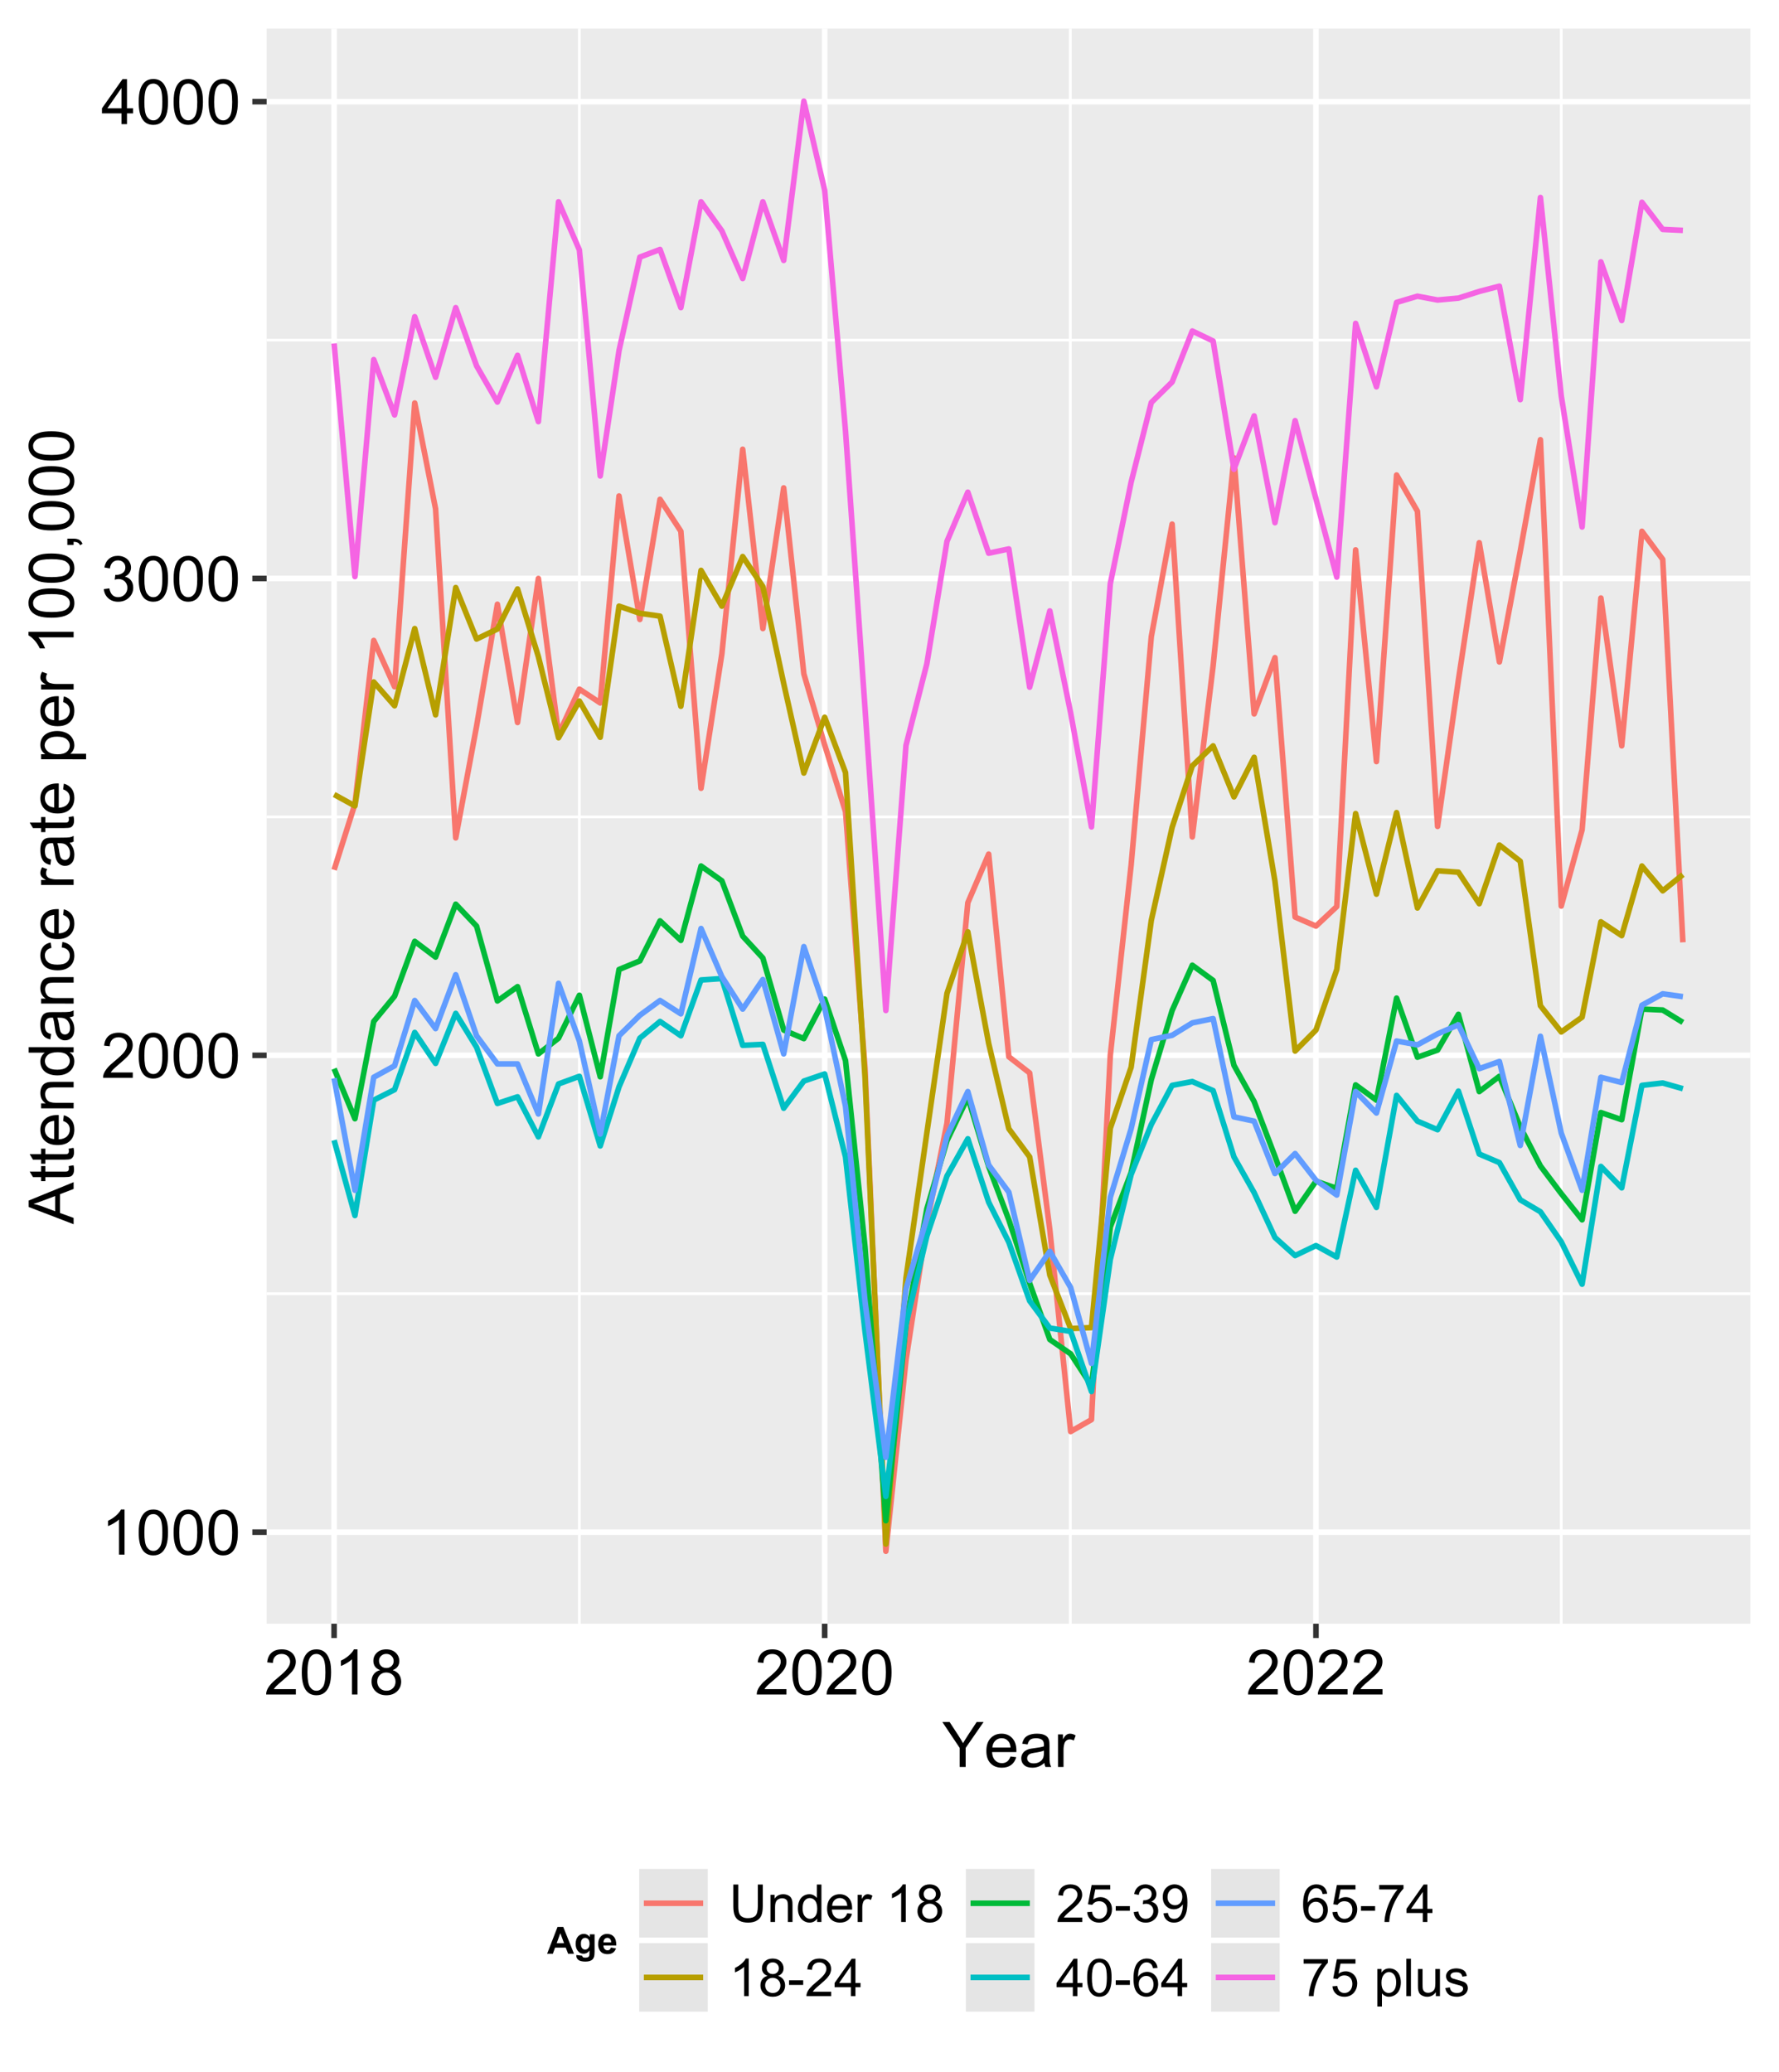 <?xml version="1.0" encoding="UTF-8"?>
<svg xmlns="http://www.w3.org/2000/svg" xmlns:xlink="http://www.w3.org/1999/xlink" width="340pt" height="396pt" viewBox="0 0 340 396" version="1.1">
<defs>
<g>
<symbol overflow="visible" id="glyph0-0">
<path style="stroke:none;" d="M 1.5 0 L 1.5 -7.5 L 7.5 -7.5 L 7.5 0 Z M 1.688 -0.188 L 7.312 -0.188 L 7.312 -7.312 L 1.688 -7.312 Z M 1.688 -0.188 "/>
</symbol>
<symbol overflow="visible" id="glyph0-1">
<path style="stroke:none;" d="M 4.469 0 L 3.414 0 L 3.414 -6.719 C 3.16 -6.477 2.828 -6.234 2.414 -5.996 C 2 -5.75 1.629 -5.57 1.305 -5.449 L 1.305 -6.469 C 1.895 -6.742 2.41 -7.078 2.852 -7.477 C 3.293 -7.871 3.605 -8.254 3.789 -8.625 L 4.469 -8.625 Z M 4.469 0 "/>
</symbol>
<symbol overflow="visible" id="glyph0-2">
<path style="stroke:none;" d="M 0.5 -4.234 C 0.496 -5.246 0.602 -6.062 0.812 -6.688 C 1.02 -7.305 1.328 -7.785 1.742 -8.121 C 2.148 -8.457 2.668 -8.625 3.297 -8.625 C 3.758 -8.625 4.164 -8.531 4.512 -8.348 C 4.855 -8.16 5.141 -7.891 5.371 -7.543 C 5.594 -7.191 5.773 -6.766 5.906 -6.266 C 6.035 -5.762 6.098 -5.086 6.102 -4.234 C 6.098 -3.227 5.996 -2.414 5.789 -1.797 C 5.578 -1.176 5.266 -0.695 4.859 -0.359 C 4.445 -0.02 3.926 0.145 3.297 0.148 C 2.465 0.145 1.816 -0.148 1.348 -0.742 C 0.781 -1.457 0.496 -2.621 0.5 -4.234 Z M 1.582 -4.234 C 1.582 -2.824 1.746 -1.887 2.074 -1.418 C 2.402 -0.949 2.809 -0.715 3.297 -0.719 C 3.777 -0.715 4.184 -0.949 4.52 -1.422 C 4.848 -1.887 5.016 -2.824 5.016 -4.234 C 5.016 -5.648 4.848 -6.59 4.52 -7.055 C 4.184 -7.516 3.773 -7.746 3.289 -7.75 C 2.801 -7.746 2.414 -7.543 2.125 -7.137 C 1.762 -6.613 1.582 -5.645 1.582 -4.234 Z M 1.582 -4.234 "/>
</symbol>
<symbol overflow="visible" id="glyph0-3">
<path style="stroke:none;" d="M 6.039 -1.016 L 6.039 0 L 0.363 0 C 0.355 -0.254 0.395 -0.496 0.484 -0.734 C 0.629 -1.117 0.859 -1.5 1.18 -1.875 C 1.492 -2.25 1.953 -2.684 2.562 -3.176 C 3.492 -3.941 4.125 -4.547 4.453 -4.992 C 4.781 -5.438 4.945 -5.859 4.945 -6.266 C 4.945 -6.68 4.793 -7.031 4.496 -7.32 C 4.191 -7.602 3.805 -7.746 3.328 -7.75 C 2.82 -7.746 2.414 -7.594 2.109 -7.293 C 1.805 -6.984 1.648 -6.562 1.648 -6.031 L 0.562 -6.141 C 0.633 -6.945 0.91 -7.559 1.398 -7.988 C 1.879 -8.41 2.531 -8.625 3.352 -8.625 C 4.172 -8.625 4.824 -8.395 5.309 -7.938 C 5.789 -7.48 6.027 -6.914 6.031 -6.242 C 6.027 -5.895 5.957 -5.559 5.82 -5.227 C 5.676 -4.891 5.441 -4.539 5.117 -4.176 C 4.789 -3.805 4.25 -3.301 3.492 -2.664 C 2.859 -2.129 2.453 -1.77 2.273 -1.582 C 2.094 -1.395 1.945 -1.203 1.828 -1.016 Z M 6.039 -1.016 "/>
</symbol>
<symbol overflow="visible" id="glyph0-4">
<path style="stroke:none;" d="M 0.504 -2.266 L 1.559 -2.406 C 1.68 -1.809 1.883 -1.379 2.176 -1.113 C 2.465 -0.848 2.82 -0.715 3.242 -0.719 C 3.734 -0.715 4.152 -0.887 4.496 -1.234 C 4.832 -1.574 5.004 -2 5.008 -2.516 C 5.004 -2.996 4.848 -3.395 4.535 -3.711 C 4.219 -4.023 3.816 -4.184 3.328 -4.184 C 3.129 -4.184 2.879 -4.145 2.586 -4.066 L 2.703 -4.992 C 2.766 -4.984 2.824 -4.98 2.871 -4.98 C 3.32 -4.98 3.723 -5.098 4.086 -5.332 C 4.441 -5.566 4.621 -5.926 4.625 -6.414 C 4.621 -6.801 4.492 -7.121 4.23 -7.375 C 3.965 -7.629 3.625 -7.758 3.219 -7.758 C 2.805 -7.758 2.465 -7.629 2.191 -7.371 C 1.918 -7.113 1.742 -6.727 1.664 -6.211 L 0.609 -6.398 C 0.738 -7.105 1.031 -7.652 1.488 -8.043 C 1.941 -8.43 2.508 -8.625 3.195 -8.625 C 3.66 -8.625 4.094 -8.523 4.488 -8.324 C 4.879 -8.121 5.18 -7.848 5.391 -7.5 C 5.602 -7.148 5.707 -6.777 5.707 -6.391 C 5.707 -6.02 5.605 -5.684 5.406 -5.379 C 5.207 -5.074 4.914 -4.832 4.523 -4.652 C 5.031 -4.535 5.426 -4.289 5.707 -3.922 C 5.988 -3.547 6.129 -3.086 6.129 -2.539 C 6.129 -1.785 5.855 -1.148 5.309 -0.629 C 4.762 -0.105 4.07 0.152 3.234 0.152 C 2.477 0.152 1.848 -0.07 1.355 -0.52 C 0.855 -0.969 0.574 -1.551 0.504 -2.266 Z M 0.504 -2.266 "/>
</symbol>
<symbol overflow="visible" id="glyph0-5">
<path style="stroke:none;" d="M 3.879 0 L 3.879 -2.055 L 0.152 -2.055 L 0.152 -3.023 L 4.07 -8.59 L 4.934 -8.59 L 4.934 -3.023 L 6.094 -3.023 L 6.094 -2.055 L 4.934 -2.055 L 4.934 0 Z M 3.879 -3.023 L 3.879 -6.898 L 1.188 -3.023 Z M 3.879 -3.023 "/>
</symbol>
<symbol overflow="visible" id="glyph0-6">
<path style="stroke:none;" d="M 2.121 -4.656 C 1.684 -4.816 1.359 -5.047 1.148 -5.344 C 0.938 -5.641 0.832 -5.996 0.832 -6.41 C 0.832 -7.035 1.055 -7.559 1.504 -7.984 C 1.953 -8.41 2.551 -8.625 3.297 -8.625 C 4.043 -8.625 4.648 -8.406 5.109 -7.973 C 5.566 -7.535 5.793 -7.004 5.797 -6.383 C 5.793 -5.977 5.688 -5.629 5.48 -5.34 C 5.27 -5.043 4.953 -4.816 4.531 -4.656 C 5.055 -4.48 5.457 -4.203 5.734 -3.824 C 6.008 -3.438 6.145 -2.98 6.148 -2.453 C 6.145 -1.715 5.887 -1.098 5.367 -0.602 C 4.844 -0.102 4.16 0.145 3.316 0.148 C 2.469 0.145 1.785 -0.102 1.266 -0.605 C 0.742 -1.105 0.48 -1.734 0.484 -2.484 C 0.48 -3.039 0.621 -3.504 0.91 -3.887 C 1.191 -4.262 1.598 -4.52 2.121 -4.656 Z M 1.91 -6.445 C 1.91 -6.039 2.039 -5.707 2.301 -5.449 C 2.562 -5.191 2.902 -5.062 3.32 -5.062 C 3.723 -5.062 4.055 -5.188 4.32 -5.445 C 4.578 -5.695 4.711 -6.012 4.711 -6.387 C 4.711 -6.773 4.574 -7.098 4.309 -7.363 C 4.035 -7.625 3.703 -7.758 3.312 -7.758 C 2.906 -7.758 2.574 -7.629 2.309 -7.371 C 2.043 -7.113 1.91 -6.805 1.91 -6.445 Z M 1.57 -2.477 C 1.57 -2.176 1.641 -1.887 1.785 -1.605 C 1.926 -1.324 2.137 -1.105 2.422 -0.949 C 2.699 -0.793 3.004 -0.715 3.328 -0.719 C 3.832 -0.715 4.246 -0.879 4.578 -1.207 C 4.902 -1.531 5.066 -1.941 5.07 -2.445 C 5.066 -2.945 4.898 -3.367 4.562 -3.703 C 4.223 -4.035 3.801 -4.199 3.293 -4.203 C 2.793 -4.199 2.379 -4.035 2.059 -3.711 C 1.73 -3.379 1.57 -2.969 1.57 -2.477 Z M 1.57 -2.477 "/>
</symbol>
<symbol overflow="visible" id="glyph0-7">
<path style="stroke:none;" d="M 3.344 0 L 3.344 -3.641 L 0.035 -8.59 L 1.418 -8.59 L 3.109 -6 C 3.418 -5.516 3.711 -5.031 3.984 -4.547 C 4.242 -4.992 4.555 -5.496 4.922 -6.062 L 6.586 -8.59 L 7.91 -8.59 L 4.484 -3.641 L 4.484 0 Z M 3.344 0 "/>
</symbol>
<symbol overflow="visible" id="glyph0-8">
<path style="stroke:none;" d="M 5.051 -2.004 L 6.141 -1.867 C 5.969 -1.23 5.648 -0.738 5.184 -0.387 C 4.719 -0.035 4.125 0.141 3.406 0.141 C 2.492 0.141 1.77 -0.137 1.238 -0.699 C 0.699 -1.254 0.434 -2.043 0.438 -3.059 C 0.434 -4.105 0.703 -4.918 1.246 -5.496 C 1.781 -6.074 2.48 -6.363 3.344 -6.363 C 4.176 -6.363 4.855 -6.078 5.383 -5.512 C 5.91 -4.945 6.176 -4.148 6.176 -3.125 C 6.176 -3.059 6.172 -2.965 6.172 -2.844 L 1.531 -2.844 C 1.562 -2.156 1.758 -1.633 2.109 -1.27 C 2.457 -0.906 2.891 -0.727 3.41 -0.727 C 3.797 -0.727 4.125 -0.828 4.402 -1.031 C 4.672 -1.234 4.891 -1.559 5.051 -2.004 Z M 1.586 -3.711 L 5.062 -3.711 C 5.016 -4.227 4.883 -4.621 4.664 -4.887 C 4.328 -5.293 3.891 -5.496 3.359 -5.496 C 2.871 -5.496 2.465 -5.332 2.137 -5.008 C 1.805 -4.684 1.621 -4.25 1.586 -3.711 Z M 1.586 -3.711 "/>
</symbol>
<symbol overflow="visible" id="glyph0-9">
<path style="stroke:none;" d="M 4.852 -0.766 C 4.461 -0.434 4.082 -0.199 3.723 -0.062 C 3.355 0.074 2.969 0.141 2.562 0.141 C 1.875 0.141 1.352 -0.023 0.984 -0.359 C 0.617 -0.688 0.434 -1.117 0.434 -1.641 C 0.434 -1.945 0.5 -2.223 0.641 -2.473 C 0.777 -2.723 0.961 -2.926 1.188 -3.082 C 1.41 -3.234 1.664 -3.348 1.945 -3.43 C 2.152 -3.477 2.465 -3.531 2.883 -3.586 C 3.734 -3.688 4.359 -3.809 4.766 -3.949 C 4.766 -4.09 4.77 -4.18 4.77 -4.227 C 4.77 -4.648 4.668 -4.953 4.469 -5.133 C 4.199 -5.371 3.801 -5.488 3.27 -5.492 C 2.77 -5.488 2.402 -5.402 2.168 -5.23 C 1.934 -5.055 1.758 -4.746 1.648 -4.305 L 0.617 -4.445 C 0.707 -4.887 0.863 -5.242 1.078 -5.516 C 1.289 -5.781 1.598 -5.992 2.008 -6.141 C 2.41 -6.289 2.883 -6.363 3.422 -6.363 C 3.953 -6.363 4.383 -6.301 4.715 -6.176 C 5.047 -6.051 5.293 -5.891 5.449 -5.703 C 5.605 -5.512 5.715 -5.273 5.777 -4.984 C 5.809 -4.805 5.824 -4.48 5.828 -4.016 L 5.828 -2.609 C 5.824 -1.625 5.848 -1.004 5.895 -0.746 C 5.941 -0.484 6.031 -0.238 6.164 0 L 5.062 0 C 4.953 -0.219 4.883 -0.473 4.852 -0.766 Z M 4.766 -3.125 C 4.375 -2.965 3.801 -2.832 3.039 -2.727 C 2.605 -2.66 2.301 -2.59 2.121 -2.516 C 1.941 -2.434 1.801 -2.32 1.703 -2.172 C 1.605 -2.02 1.559 -1.852 1.559 -1.672 C 1.559 -1.387 1.664 -1.152 1.875 -0.969 C 2.086 -0.777 2.398 -0.684 2.812 -0.688 C 3.219 -0.684 3.578 -0.773 3.895 -0.953 C 4.211 -1.129 4.445 -1.371 4.594 -1.68 C 4.707 -1.918 4.762 -2.27 4.766 -2.734 Z M 4.766 -3.125 "/>
</symbol>
<symbol overflow="visible" id="glyph0-10">
<path style="stroke:none;" d="M 0.781 0 L 0.781 -6.223 L 1.727 -6.223 L 1.727 -5.281 C 1.969 -5.719 2.191 -6.012 2.398 -6.152 C 2.602 -6.293 2.828 -6.363 3.078 -6.363 C 3.43 -6.363 3.793 -6.25 4.16 -6.023 L 3.797 -5.047 C 3.539 -5.195 3.281 -5.273 3.023 -5.273 C 2.793 -5.273 2.586 -5.203 2.402 -5.066 C 2.215 -4.926 2.082 -4.734 2.008 -4.488 C 1.891 -4.113 1.832 -3.703 1.836 -3.258 L 1.836 0 Z M 0.781 0 "/>
</symbol>
<symbol overflow="visible" id="glyph1-0">
<path style="stroke:none;" d="M 0 -1.5 L -7.5 -1.5 L -7.5 -7.5 L 0 -7.5 Z M -0.188 -1.688 L -0.188 -7.312 L -7.312 -7.312 L -7.312 -1.688 Z M -0.188 -1.688 "/>
</symbol>
<symbol overflow="visible" id="glyph1-1">
<path style="stroke:none;" d="M 0 0.016 L -8.59 -3.281 L -8.59 -4.508 L 0 -8.023 L 0 -6.727 L -2.602 -5.727 L -2.602 -2.133 L 0 -1.188 Z M -3.527 -2.461 L -3.527 -5.375 L -5.906 -4.477 C -6.629 -4.203 -7.223 -4 -7.688 -3.867 C -7.133 -3.758 -6.586 -3.602 -6.047 -3.406 Z M -3.527 -2.461 "/>
</symbol>
<symbol overflow="visible" id="glyph1-2">
<path style="stroke:none;" d="M -0.941 -3.094 L -0.012 -3.246 C 0.051 -2.949 0.082 -2.684 0.082 -2.449 C 0.082 -2.066 0.023 -1.77 -0.098 -1.559 C -0.219 -1.348 -0.379 -1.199 -0.574 -1.113 C -0.77 -1.027 -1.184 -0.984 -1.82 -0.984 L -5.402 -0.984 L -5.402 -0.211 L -6.223 -0.211 L -6.223 -0.984 L -7.766 -0.984 L -8.398 -2.035 L -6.223 -2.035 L -6.223 -3.094 L -5.402 -3.094 L -5.402 -2.035 L -1.762 -2.031 C -1.461 -2.027 -1.27 -2.047 -1.184 -2.086 C -1.098 -2.125 -1.027 -2.184 -0.977 -2.27 C -0.926 -2.352 -0.902 -2.473 -0.902 -2.633 C -0.902 -2.742 -0.914 -2.898 -0.941 -3.094 Z M -0.941 -3.094 "/>
</symbol>
<symbol overflow="visible" id="glyph1-3">
<path style="stroke:none;" d="M -2.004 -5.051 L -1.867 -6.141 C -1.23 -5.969 -0.738 -5.648 -0.387 -5.184 C -0.035 -4.719 0.141 -4.125 0.141 -3.406 C 0.141 -2.492 -0.137 -1.77 -0.699 -1.238 C -1.254 -0.703 -2.043 -0.438 -3.059 -0.441 C -4.105 -0.438 -4.918 -0.707 -5.496 -1.25 C -6.074 -1.785 -6.363 -2.484 -6.363 -3.348 C -6.363 -4.176 -6.078 -4.855 -5.512 -5.383 C -4.945 -5.91 -4.148 -6.176 -3.121 -6.176 C -3.055 -6.176 -2.961 -6.172 -2.84 -6.172 L -2.844 -1.531 C -2.156 -1.566 -1.633 -1.762 -1.27 -2.109 C -0.906 -2.457 -0.727 -2.891 -0.727 -3.41 C -0.727 -3.797 -0.828 -4.125 -1.031 -4.402 C -1.234 -4.672 -1.559 -4.891 -2.004 -5.051 Z M -3.711 -1.59 L -3.707 -5.062 C -4.227 -5.016 -4.621 -4.883 -4.887 -4.664 C -5.293 -4.328 -5.496 -3.891 -5.496 -3.359 C -5.496 -2.871 -5.332 -2.465 -5.008 -2.137 C -4.684 -1.805 -4.25 -1.621 -3.711 -1.59 Z M -3.711 -1.59 "/>
</symbol>
<symbol overflow="visible" id="glyph1-4">
<path style="stroke:none;" d="M 0 -0.789 L -6.223 -0.793 L -6.223 -1.742 L -5.336 -1.742 C -6.02 -2.195 -6.363 -2.855 -6.363 -3.723 C -6.363 -4.09 -6.293 -4.434 -6.16 -4.754 C -6.023 -5.066 -5.848 -5.305 -5.633 -5.461 C -5.41 -5.617 -5.152 -5.727 -4.852 -5.789 C -4.656 -5.828 -4.312 -5.848 -3.824 -5.848 L 0 -5.848 L 0 -4.793 L -3.785 -4.793 C -4.215 -4.793 -4.535 -4.75 -4.75 -4.668 C -4.961 -4.586 -5.129 -4.441 -5.258 -4.234 C -5.383 -4.023 -5.449 -3.777 -5.449 -3.5 C -5.449 -3.047 -5.305 -2.66 -5.02 -2.336 C -4.734 -2.008 -4.195 -1.844 -3.398 -1.848 L 0 -1.844 Z M 0 -0.789 "/>
</symbol>
<symbol overflow="visible" id="glyph1-5">
<path style="stroke:none;" d="M 0 -4.828 L -0.785 -4.828 C -0.168 -4.43 0.141 -3.848 0.141 -3.086 C 0.141 -2.59 0.004 -2.133 -0.27 -1.719 C -0.543 -1.297 -0.922 -0.977 -1.414 -0.75 C -1.898 -0.523 -2.465 -0.41 -3.105 -0.41 C -3.727 -0.41 -4.289 -0.512 -4.797 -0.719 C -5.301 -0.926 -5.688 -1.238 -5.957 -1.652 C -6.227 -2.066 -6.363 -2.527 -6.363 -3.043 C -6.363 -3.414 -6.281 -3.75 -6.125 -4.043 C -5.965 -4.336 -5.762 -4.574 -5.508 -4.758 L -8.59 -4.758 L -8.59 -5.809 L 0 -5.805 Z M -3.105 -1.496 C -2.309 -1.492 -1.711 -1.66 -1.316 -1.996 C -0.922 -2.328 -0.727 -2.727 -0.727 -3.188 C -0.727 -3.648 -0.914 -4.039 -1.289 -4.359 C -1.664 -4.68 -2.238 -4.84 -3.016 -4.844 C -3.867 -4.84 -4.492 -4.676 -4.895 -4.352 C -5.289 -4.023 -5.488 -3.621 -5.492 -3.141 C -5.488 -2.672 -5.297 -2.277 -4.918 -1.965 C -4.531 -1.648 -3.93 -1.492 -3.105 -1.496 Z M -3.105 -1.496 "/>
</symbol>
<symbol overflow="visible" id="glyph1-6">
<path style="stroke:none;" d="M -0.766 -4.852 C -0.434 -4.461 -0.199 -4.082 -0.062 -3.723 C 0.074 -3.355 0.141 -2.969 0.141 -2.562 C 0.141 -1.875 -0.023 -1.352 -0.359 -0.984 C -0.688 -0.617 -1.117 -0.434 -1.641 -0.434 C -1.945 -0.434 -2.223 -0.5 -2.473 -0.641 C -2.723 -0.777 -2.926 -0.961 -3.082 -1.188 C -3.234 -1.41 -3.348 -1.664 -3.43 -1.945 C -3.477 -2.152 -3.531 -2.465 -3.586 -2.883 C -3.688 -3.734 -3.809 -4.359 -3.949 -4.766 C -4.09 -4.766 -4.18 -4.77 -4.227 -4.77 C -4.648 -4.77 -4.953 -4.668 -5.133 -4.469 C -5.371 -4.199 -5.488 -3.801 -5.492 -3.27 C -5.488 -2.773 -5.402 -2.406 -5.23 -2.172 C -5.055 -1.934 -4.746 -1.758 -4.305 -1.648 L -4.445 -0.617 C -4.887 -0.707 -5.242 -0.863 -5.516 -1.078 C -5.781 -1.293 -5.992 -1.602 -6.141 -2.012 C -6.289 -2.414 -6.363 -2.887 -6.363 -3.422 C -6.363 -3.953 -6.301 -4.383 -6.176 -4.715 C -6.051 -5.047 -5.891 -5.293 -5.703 -5.449 C -5.512 -5.605 -5.273 -5.715 -4.984 -5.777 C -4.805 -5.809 -4.48 -5.824 -4.016 -5.828 L -2.605 -5.828 C -1.625 -5.824 -1.004 -5.848 -0.746 -5.895 C -0.48 -5.941 -0.234 -6.031 0 -6.164 L 0 -5.062 C -0.219 -4.953 -0.473 -4.883 -0.766 -4.852 Z M -3.121 -4.766 C -2.961 -4.375 -2.828 -3.801 -2.727 -3.039 C -2.66 -2.605 -2.59 -2.301 -2.516 -2.121 C -2.434 -1.941 -2.32 -1.801 -2.172 -1.703 C -2.02 -1.605 -1.852 -1.559 -1.672 -1.559 C -1.387 -1.559 -1.152 -1.664 -0.965 -1.875 C -0.773 -2.086 -0.68 -2.398 -0.684 -2.812 C -0.68 -3.219 -0.77 -3.578 -0.949 -3.895 C -1.129 -4.211 -1.371 -4.445 -1.68 -4.594 C -1.918 -4.707 -2.27 -4.762 -2.734 -4.766 Z M -3.121 -4.766 "/>
</symbol>
<symbol overflow="visible" id="glyph1-7">
<path style="stroke:none;" d="M -2.277 -4.852 L -2.145 -5.891 C -1.426 -5.773 -0.863 -5.484 -0.465 -5.02 C -0.059 -4.551 0.141 -3.977 0.141 -3.297 C 0.141 -2.445 -0.137 -1.762 -0.695 -1.246 C -1.25 -0.727 -2.047 -0.469 -3.086 -0.469 C -3.754 -0.469 -4.344 -0.578 -4.852 -0.801 C -5.355 -1.023 -5.73 -1.363 -5.984 -1.82 C -6.234 -2.273 -6.363 -2.77 -6.363 -3.305 C -6.363 -3.98 -6.191 -4.531 -5.848 -4.965 C -5.504 -5.391 -5.02 -5.668 -4.395 -5.789 L -4.234 -4.766 C -4.652 -4.664 -4.969 -4.492 -5.18 -4.246 C -5.391 -3.996 -5.496 -3.695 -5.496 -3.348 C -5.496 -2.812 -5.305 -2.383 -4.922 -2.051 C -4.539 -1.719 -3.938 -1.551 -3.117 -1.555 C -2.281 -1.551 -1.672 -1.711 -1.293 -2.035 C -0.914 -2.352 -0.727 -2.77 -0.727 -3.289 C -0.727 -3.695 -0.852 -4.043 -1.105 -4.324 C -1.359 -4.602 -1.75 -4.777 -2.277 -4.852 Z M -2.277 -4.852 "/>
</symbol>
<symbol overflow="visible" id="glyph1-8">
<path style="stroke:none;" d=""/>
</symbol>
<symbol overflow="visible" id="glyph1-9">
<path style="stroke:none;" d="M 0 -0.781 L -6.223 -0.781 L -6.223 -1.73 L -5.281 -1.73 C -5.719 -1.969 -6.012 -2.191 -6.152 -2.398 C -6.293 -2.602 -6.363 -2.828 -6.363 -3.078 C -6.363 -3.43 -6.25 -3.793 -6.023 -4.16 L -5.047 -3.797 C -5.195 -3.539 -5.273 -3.281 -5.273 -3.023 C -5.273 -2.793 -5.203 -2.586 -5.066 -2.402 C -4.926 -2.219 -4.734 -2.086 -4.488 -2.012 C -4.113 -1.891 -3.703 -1.832 -3.258 -1.836 L 0 -1.836 Z M 0 -0.781 "/>
</symbol>
<symbol overflow="visible" id="glyph1-10">
<path style="stroke:none;" d="M 2.383 -0.789 L -6.223 -0.793 L -6.223 -1.754 L -5.414 -1.754 C -5.73 -1.977 -5.965 -2.234 -6.125 -2.52 C -6.281 -2.805 -6.363 -3.148 -6.363 -3.559 C -6.363 -4.082 -6.227 -4.551 -5.953 -4.961 C -5.68 -5.363 -5.293 -5.672 -4.793 -5.883 C -4.293 -6.09 -3.746 -6.191 -3.156 -6.195 C -2.52 -6.191 -1.945 -6.078 -1.438 -5.852 C -0.922 -5.621 -0.531 -5.289 -0.266 -4.855 C 0.008 -4.418 0.141 -3.961 0.141 -3.48 C 0.141 -3.129 0.066 -2.812 -0.082 -2.535 C -0.23 -2.254 -0.418 -2.023 -0.645 -1.844 L 2.383 -1.844 Z M -3.078 -1.746 C -2.273 -1.746 -1.684 -1.906 -1.301 -2.23 C -0.918 -2.555 -0.727 -2.949 -0.727 -3.41 C -0.727 -3.879 -0.922 -4.277 -1.32 -4.613 C -1.711 -4.945 -2.328 -5.113 -3.164 -5.117 C -3.953 -5.113 -4.547 -4.949 -4.945 -4.625 C -5.34 -4.297 -5.535 -3.91 -5.539 -3.457 C -5.535 -3.008 -5.324 -2.609 -4.906 -2.266 C -4.484 -1.918 -3.875 -1.746 -3.078 -1.746 Z M -3.078 -1.746 "/>
</symbol>
<symbol overflow="visible" id="glyph1-11">
<path style="stroke:none;" d="M 0 -4.469 L 0 -3.414 L -6.719 -3.418 C -6.477 -3.16 -6.234 -2.828 -5.996 -2.418 C -5.75 -2.004 -5.57 -1.633 -5.449 -1.309 L -6.469 -1.309 C -6.742 -1.895 -7.078 -2.41 -7.477 -2.852 C -7.871 -3.293 -8.254 -3.605 -8.625 -3.793 L -8.625 -4.473 Z M 0 -4.469 "/>
</symbol>
<symbol overflow="visible" id="glyph1-12">
<path style="stroke:none;" d="M -4.234 -0.5 C -5.246 -0.496 -6.062 -0.602 -6.688 -0.812 C -7.305 -1.02 -7.785 -1.328 -8.121 -1.742 C -8.457 -2.152 -8.625 -2.672 -8.625 -3.301 C -8.625 -3.758 -8.531 -4.164 -8.348 -4.512 C -8.16 -4.859 -7.891 -5.145 -7.543 -5.371 C -7.191 -5.594 -6.766 -5.773 -6.266 -5.906 C -5.762 -6.035 -5.086 -6.098 -4.234 -6.102 C -3.223 -6.098 -2.41 -5.996 -1.793 -5.789 C -1.176 -5.578 -0.695 -5.266 -0.359 -4.859 C -0.02 -4.445 0.145 -3.926 0.148 -3.297 C 0.145 -2.465 -0.148 -1.816 -0.742 -1.348 C -1.457 -0.781 -2.621 -0.496 -4.234 -0.5 Z M -4.234 -1.582 C -2.824 -1.582 -1.887 -1.746 -1.418 -2.074 C -0.949 -2.402 -0.715 -2.809 -0.719 -3.297 C -0.715 -3.777 -0.949 -4.184 -1.422 -4.52 C -1.887 -4.848 -2.824 -5.016 -4.234 -5.016 C -5.648 -5.016 -6.59 -4.848 -7.055 -4.52 C -7.516 -4.188 -7.746 -3.777 -7.75 -3.289 C -7.746 -2.801 -7.543 -2.414 -7.137 -2.129 C -6.613 -1.762 -5.645 -1.582 -4.234 -1.582 Z M -4.234 -1.582 "/>
</symbol>
<symbol overflow="visible" id="glyph1-13">
<path style="stroke:none;" d="M 0 -1.066 L -1.203 -1.066 L -1.199 -2.266 L 0 -2.266 C 0.441 -2.262 0.797 -2.184 1.07 -2.031 C 1.34 -1.871 1.551 -1.625 1.699 -1.289 L 1.25 -0.996 C 1.148 -1.215 1.004 -1.379 0.816 -1.488 C 0.625 -1.594 0.355 -1.652 0 -1.664 Z M 0 -1.066 "/>
</symbol>
<symbol overflow="visible" id="glyph2-0">
<path style="stroke:none;" d="M 0.895 0 L 0.895 -4.469 L 4.469 -4.469 L 4.469 0 Z M 1.004 -0.113 L 4.355 -0.113 L 4.355 -4.355 L 1.004 -4.355 Z M 1.004 -0.113 "/>
</symbol>
<symbol overflow="visible" id="glyph2-1">
<path style="stroke:none;" d="M 5.137 0 L 4.012 0 L 3.566 -1.164 L 1.52 -1.164 L 1.098 0 L 0 0 L 1.992 -5.117 L 3.086 -5.117 Z M 3.234 -2.023 L 2.527 -3.926 L 1.836 -2.023 Z M 3.234 -2.023 "/>
</symbol>
<symbol overflow="visible" id="glyph2-2">
<path style="stroke:none;" d="M 0.422 0.246 L 1.543 0.379 C 1.559 0.508 1.602 0.598 1.672 0.648 C 1.762 0.715 1.91 0.75 2.113 0.754 C 2.367 0.75 2.559 0.711 2.688 0.641 C 2.77 0.586 2.836 0.504 2.883 0.391 C 2.914 0.309 2.93 0.16 2.93 -0.059 L 2.93 -0.602 C 2.633 -0.199 2.262 0 1.82 0 C 1.316 0 0.922 -0.211 0.637 -0.633 C 0.406 -0.965 0.293 -1.379 0.293 -1.875 C 0.293 -2.496 0.441 -2.969 0.742 -3.301 C 1.039 -3.625 1.41 -3.789 1.855 -3.793 C 2.312 -3.789 2.691 -3.59 2.992 -3.188 L 2.992 -3.707 L 3.91 -3.707 L 3.91 -0.379 C 3.906 0.059 3.871 0.383 3.801 0.602 C 3.727 0.816 3.625 0.984 3.496 1.109 C 3.363 1.23 3.188 1.328 2.973 1.398 C 2.754 1.465 2.48 1.5 2.152 1.504 C 1.52 1.5 1.074 1.391 0.812 1.18 C 0.547 0.961 0.414 0.691 0.418 0.363 C 0.414 0.328 0.418 0.289 0.422 0.246 Z M 1.297 -1.93 C 1.293 -1.531 1.371 -1.246 1.527 -1.066 C 1.68 -0.883 1.867 -0.789 2.09 -0.793 C 2.328 -0.789 2.531 -0.883 2.695 -1.074 C 2.859 -1.258 2.941 -1.535 2.945 -1.906 C 2.941 -2.285 2.863 -2.57 2.707 -2.758 C 2.551 -2.941 2.352 -3.035 2.109 -3.039 C 1.875 -3.035 1.68 -2.945 1.527 -2.766 C 1.371 -2.582 1.293 -2.301 1.297 -1.93 Z M 1.297 -1.93 "/>
</symbol>
<symbol overflow="visible" id="glyph2-3">
<path style="stroke:none;" d="M 2.66 -1.18 L 3.637 -1.016 C 3.508 -0.652 3.309 -0.379 3.043 -0.195 C 2.77 -0.008 2.43 0.082 2.023 0.082 C 1.375 0.082 0.898 -0.125 0.594 -0.547 C 0.344 -0.883 0.223 -1.309 0.227 -1.824 C 0.223 -2.434 0.383 -2.918 0.707 -3.27 C 1.027 -3.617 1.434 -3.789 1.926 -3.793 C 2.477 -3.789 2.91 -3.609 3.23 -3.246 C 3.547 -2.879 3.703 -2.32 3.691 -1.57 L 1.23 -1.57 C 1.238 -1.277 1.316 -1.051 1.469 -0.891 C 1.617 -0.727 1.805 -0.645 2.035 -0.648 C 2.184 -0.645 2.312 -0.688 2.422 -0.773 C 2.523 -0.859 2.605 -0.992 2.66 -1.18 Z M 2.715 -2.172 C 2.707 -2.453 2.637 -2.668 2.496 -2.816 C 2.355 -2.961 2.184 -3.035 1.988 -3.039 C 1.77 -3.035 1.594 -2.957 1.457 -2.809 C 1.312 -2.648 1.242 -2.438 1.25 -2.172 Z M 2.715 -2.172 "/>
</symbol>
<symbol overflow="visible" id="glyph3-0">
<path style="stroke:none;" d="M 1.25 0 L 1.25 -6.25 L 6.25 -6.25 L 6.25 0 Z M 1.406 -0.156 L 6.094 -0.156 L 6.094 -6.094 L 1.406 -6.094 Z M 1.406 -0.156 "/>
</symbol>
<symbol overflow="visible" id="glyph3-1">
<path style="stroke:none;" d="M 5.469 -7.156 L 6.414 -7.156 L 6.414 -3.023 C 6.41 -2.305 6.328 -1.73 6.172 -1.309 C 6.008 -0.879 5.715 -0.535 5.289 -0.273 C 4.863 -0.012 4.305 0.117 3.617 0.121 C 2.945 0.117 2.398 0.004 1.973 -0.223 C 1.543 -0.453 1.238 -0.785 1.059 -1.227 C 0.875 -1.66 0.785 -2.262 0.785 -3.023 L 0.785 -7.156 L 1.734 -7.156 L 1.734 -3.027 C 1.734 -2.402 1.789 -1.945 1.906 -1.652 C 2.016 -1.355 2.215 -1.129 2.5 -0.973 C 2.781 -0.812 3.125 -0.73 3.535 -0.734 C 4.227 -0.73 4.723 -0.891 5.023 -1.207 C 5.316 -1.52 5.465 -2.125 5.469 -3.027 Z M 5.469 -7.156 "/>
</symbol>
<symbol overflow="visible" id="glyph3-2">
<path style="stroke:none;" d="M 0.66 0 L 0.66 -5.188 L 1.449 -5.188 L 1.449 -4.449 C 1.828 -5.016 2.379 -5.301 3.102 -5.305 C 3.41 -5.301 3.699 -5.246 3.961 -5.133 C 4.223 -5.02 4.418 -4.871 4.551 -4.691 C 4.68 -4.508 4.77 -4.293 4.824 -4.043 C 4.855 -3.879 4.875 -3.594 4.875 -3.188 L 4.875 0 L 3.992 0 L 3.992 -3.156 C 3.988 -3.512 3.957 -3.777 3.891 -3.957 C 3.82 -4.129 3.699 -4.27 3.527 -4.379 C 3.352 -4.48 3.145 -4.535 2.914 -4.539 C 2.535 -4.535 2.215 -4.418 1.945 -4.184 C 1.672 -3.945 1.535 -3.492 1.539 -2.832 L 1.539 0 Z M 0.66 0 "/>
</symbol>
<symbol overflow="visible" id="glyph3-3">
<path style="stroke:none;" d="M 4.023 0 L 4.023 -0.656 C 3.691 -0.141 3.207 0.117 2.574 0.117 C 2.156 0.117 1.777 0.004 1.434 -0.223 C 1.086 -0.449 0.816 -0.766 0.629 -1.18 C 0.434 -1.586 0.34 -2.055 0.344 -2.586 C 0.34 -3.102 0.426 -3.574 0.602 -3.996 C 0.77 -4.418 1.027 -4.738 1.375 -4.965 C 1.719 -5.188 2.105 -5.301 2.535 -5.305 C 2.844 -5.301 3.121 -5.234 3.367 -5.105 C 3.609 -4.969 3.809 -4.797 3.965 -4.59 L 3.965 -7.156 L 4.84 -7.156 L 4.84 0 Z M 1.246 -2.586 C 1.242 -1.922 1.383 -1.426 1.664 -1.098 C 1.945 -0.766 2.273 -0.602 2.656 -0.605 C 3.039 -0.602 3.367 -0.758 3.637 -1.074 C 3.902 -1.387 4.035 -1.867 4.039 -2.516 C 4.035 -3.219 3.898 -3.738 3.629 -4.074 C 3.352 -4.402 3.016 -4.57 2.617 -4.574 C 2.223 -4.57 1.895 -4.41 1.637 -4.094 C 1.371 -3.773 1.242 -3.27 1.246 -2.586 Z M 1.246 -2.586 "/>
</symbol>
<symbol overflow="visible" id="glyph3-4">
<path style="stroke:none;" d="M 4.211 -1.672 L 5.117 -1.559 C 4.969 -1.027 4.703 -0.613 4.32 -0.32 C 3.93 -0.027 3.438 0.117 2.836 0.117 C 2.078 0.117 1.477 -0.113 1.031 -0.582 C 0.586 -1.047 0.363 -1.703 0.367 -2.547 C 0.363 -3.418 0.586 -4.098 1.039 -4.582 C 1.484 -5.062 2.07 -5.301 2.789 -5.305 C 3.48 -5.301 4.047 -5.066 4.488 -4.594 C 4.926 -4.121 5.145 -3.457 5.148 -2.602 C 5.145 -2.547 5.141 -2.469 5.141 -2.367 L 1.273 -2.367 C 1.305 -1.797 1.469 -1.359 1.758 -1.059 C 2.047 -0.754 2.406 -0.602 2.844 -0.605 C 3.16 -0.602 3.434 -0.688 3.664 -0.859 C 3.891 -1.027 4.074 -1.297 4.211 -1.672 Z M 1.324 -3.09 L 4.219 -3.09 C 4.18 -3.523 4.066 -3.852 3.887 -4.07 C 3.605 -4.406 3.242 -4.574 2.797 -4.578 C 2.391 -4.574 2.051 -4.441 1.777 -4.172 C 1.5 -3.902 1.352 -3.539 1.324 -3.09 Z M 1.324 -3.09 "/>
</symbol>
<symbol overflow="visible" id="glyph3-5">
<path style="stroke:none;" d="M 0.648 0 L 0.648 -5.188 L 1.441 -5.188 L 1.441 -4.398 C 1.641 -4.766 1.824 -5.008 2 -5.129 C 2.168 -5.242 2.355 -5.301 2.562 -5.305 C 2.855 -5.301 3.16 -5.207 3.469 -5.02 L 3.164 -4.203 C 2.949 -4.328 2.734 -4.395 2.52 -4.395 C 2.324 -4.395 2.148 -4.336 2 -4.219 C 1.844 -4.102 1.738 -3.941 1.676 -3.742 C 1.574 -3.426 1.523 -3.082 1.527 -2.715 L 1.527 0 Z M 0.648 0 "/>
</symbol>
<symbol overflow="visible" id="glyph3-6">
<path style="stroke:none;" d=""/>
</symbol>
<symbol overflow="visible" id="glyph3-7">
<path style="stroke:none;" d="M 3.727 0 L 2.848 0 L 2.848 -5.602 C 2.637 -5.398 2.359 -5.195 2.016 -4.992 C 1.672 -4.789 1.363 -4.637 1.09 -4.539 L 1.09 -5.391 C 1.582 -5.621 2.012 -5.898 2.379 -6.23 C 2.746 -6.555 3.004 -6.875 3.16 -7.188 L 3.727 -7.188 Z M 3.727 0 "/>
</symbol>
<symbol overflow="visible" id="glyph3-8">
<path style="stroke:none;" d="M 1.766 -3.883 C 1.398 -4.012 1.129 -4.203 0.957 -4.453 C 0.777 -4.699 0.691 -4.996 0.695 -5.344 C 0.691 -5.863 0.879 -6.301 1.254 -6.656 C 1.629 -7.008 2.125 -7.184 2.75 -7.188 C 3.371 -7.184 3.875 -7 4.258 -6.641 C 4.637 -6.273 4.828 -5.832 4.828 -5.316 C 4.828 -4.98 4.738 -4.691 4.566 -4.449 C 4.387 -4.199 4.125 -4.012 3.773 -3.883 C 4.211 -3.738 4.543 -3.508 4.777 -3.188 C 5.004 -2.867 5.121 -2.484 5.121 -2.047 C 5.121 -1.43 4.902 -0.918 4.473 -0.504 C 4.035 -0.09 3.469 0.117 2.766 0.121 C 2.055 0.117 1.484 -0.09 1.055 -0.504 C 0.621 -0.922 0.402 -1.441 0.406 -2.07 C 0.402 -2.531 0.52 -2.922 0.758 -3.238 C 0.992 -3.551 1.328 -3.766 1.766 -3.883 Z M 1.594 -5.371 C 1.594 -5.031 1.699 -4.754 1.918 -4.539 C 2.133 -4.324 2.418 -4.219 2.77 -4.219 C 3.105 -4.219 3.383 -4.324 3.602 -4.539 C 3.816 -4.75 3.926 -5.012 3.926 -5.32 C 3.926 -5.641 3.812 -5.91 3.59 -6.133 C 3.367 -6.352 3.09 -6.461 2.758 -6.465 C 2.422 -6.461 2.145 -6.355 1.926 -6.141 C 1.703 -5.926 1.594 -5.668 1.594 -5.371 Z M 1.309 -2.066 C 1.305 -1.812 1.363 -1.57 1.484 -1.336 C 1.602 -1.102 1.781 -0.918 2.016 -0.793 C 2.25 -0.66 2.5 -0.598 2.773 -0.602 C 3.188 -0.598 3.535 -0.73 3.812 -1.004 C 4.082 -1.27 4.219 -1.613 4.223 -2.035 C 4.219 -2.457 4.078 -2.809 3.801 -3.086 C 3.516 -3.359 3.164 -3.496 2.742 -3.5 C 2.328 -3.496 1.984 -3.359 1.715 -3.09 C 1.441 -2.812 1.305 -2.473 1.309 -2.066 Z M 1.309 -2.066 "/>
</symbol>
<symbol overflow="visible" id="glyph3-9">
<path style="stroke:none;" d="M 0.316 -2.148 L 0.316 -3.031 L 3.016 -3.031 L 3.016 -2.148 Z M 0.316 -2.148 "/>
</symbol>
<symbol overflow="visible" id="glyph3-10">
<path style="stroke:none;" d="M 5.035 -0.844 L 5.035 0 L 0.305 0 C 0.297 -0.211 0.328 -0.414 0.406 -0.609 C 0.523 -0.93 0.719 -1.246 0.984 -1.562 C 1.25 -1.871 1.633 -2.234 2.133 -2.648 C 2.91 -3.281 3.434 -3.785 3.711 -4.16 C 3.98 -4.535 4.117 -4.887 4.121 -5.219 C 4.117 -5.566 3.992 -5.859 3.746 -6.102 C 3.496 -6.336 3.172 -6.457 2.773 -6.461 C 2.348 -6.457 2.012 -6.328 1.758 -6.078 C 1.5 -5.82 1.371 -5.469 1.371 -5.023 L 0.469 -5.117 C 0.531 -5.789 0.762 -6.305 1.168 -6.656 C 1.566 -7.008 2.109 -7.184 2.793 -7.188 C 3.477 -7.184 4.02 -6.992 4.422 -6.617 C 4.82 -6.234 5.02 -5.762 5.023 -5.199 C 5.02 -4.91 4.961 -4.629 4.848 -4.355 C 4.727 -4.074 4.535 -3.785 4.266 -3.48 C 3.992 -3.176 3.539 -2.754 2.91 -2.223 C 2.379 -1.777 2.039 -1.477 1.895 -1.32 C 1.742 -1.16 1.621 -1.004 1.523 -0.844 Z M 5.035 -0.844 "/>
</symbol>
<symbol overflow="visible" id="glyph3-11">
<path style="stroke:none;" d="M 3.234 0 L 3.234 -1.715 L 0.125 -1.715 L 0.125 -2.52 L 3.395 -7.156 L 4.109 -7.156 L 4.109 -2.52 L 5.078 -2.52 L 5.078 -1.715 L 4.109 -1.715 L 4.109 0 Z M 3.234 -2.52 L 3.234 -5.746 L 0.992 -2.52 Z M 3.234 -2.52 "/>
</symbol>
<symbol overflow="visible" id="glyph3-12">
<path style="stroke:none;" d="M 0.414 -1.875 L 1.336 -1.953 C 1.406 -1.5 1.562 -1.164 1.812 -0.941 C 2.059 -0.711 2.359 -0.598 2.715 -0.602 C 3.137 -0.598 3.496 -0.758 3.789 -1.078 C 4.078 -1.398 4.223 -1.82 4.227 -2.348 C 4.223 -2.848 4.082 -3.242 3.805 -3.535 C 3.52 -3.82 3.152 -3.965 2.699 -3.969 C 2.414 -3.965 2.16 -3.902 1.934 -3.777 C 1.707 -3.648 1.527 -3.48 1.398 -3.277 L 0.57 -3.383 L 1.266 -7.062 L 4.824 -7.062 L 4.824 -6.219 L 1.969 -6.219 L 1.582 -4.297 C 2.012 -4.594 2.461 -4.746 2.934 -4.746 C 3.555 -4.746 4.082 -4.527 4.516 -4.094 C 4.941 -3.66 5.156 -3.105 5.16 -2.426 C 5.156 -1.777 4.969 -1.215 4.594 -0.746 C 4.133 -0.168 3.504 0.117 2.715 0.121 C 2.059 0.117 1.527 -0.062 1.121 -0.426 C 0.707 -0.789 0.473 -1.273 0.414 -1.875 Z M 0.414 -1.875 "/>
</symbol>
<symbol overflow="visible" id="glyph3-13">
<path style="stroke:none;" d="M 0.422 -1.891 L 1.297 -2.008 C 1.395 -1.504 1.566 -1.145 1.812 -0.93 C 2.055 -0.707 2.352 -0.598 2.699 -0.602 C 3.109 -0.598 3.457 -0.742 3.746 -1.031 C 4.027 -1.316 4.172 -1.668 4.176 -2.094 C 4.172 -2.492 4.039 -2.824 3.777 -3.09 C 3.512 -3.348 3.176 -3.48 2.773 -3.484 C 2.602 -3.48 2.395 -3.449 2.152 -3.391 L 2.25 -4.16 C 2.309 -4.152 2.355 -4.148 2.391 -4.148 C 2.766 -4.148 3.102 -4.246 3.402 -4.441 C 3.699 -4.637 3.848 -4.938 3.852 -5.348 C 3.848 -5.664 3.738 -5.93 3.523 -6.145 C 3.305 -6.355 3.023 -6.461 2.68 -6.465 C 2.336 -6.461 2.051 -6.355 1.824 -6.141 C 1.594 -5.926 1.449 -5.602 1.387 -5.176 L 0.508 -5.332 C 0.613 -5.918 0.855 -6.371 1.238 -6.699 C 1.617 -7.02 2.094 -7.184 2.66 -7.188 C 3.051 -7.184 3.41 -7.098 3.738 -6.934 C 4.066 -6.762 4.316 -6.535 4.496 -6.25 C 4.668 -5.957 4.758 -5.648 4.758 -5.328 C 4.758 -5.016 4.672 -4.734 4.508 -4.48 C 4.336 -4.227 4.09 -4.023 3.77 -3.875 C 4.191 -3.773 4.523 -3.574 4.758 -3.27 C 4.992 -2.961 5.109 -2.574 5.109 -2.113 C 5.109 -1.484 4.879 -0.953 4.426 -0.523 C 3.965 -0.09 3.391 0.121 2.695 0.125 C 2.066 0.121 1.543 -0.062 1.129 -0.434 C 0.711 -0.809 0.477 -1.293 0.422 -1.891 Z M 0.422 -1.891 "/>
</symbol>
<symbol overflow="visible" id="glyph3-14">
<path style="stroke:none;" d="M 0.547 -1.656 L 1.391 -1.734 C 1.461 -1.336 1.598 -1.047 1.801 -0.867 C 2 -0.688 2.262 -0.598 2.578 -0.602 C 2.848 -0.598 3.082 -0.66 3.289 -0.785 C 3.488 -0.91 3.656 -1.074 3.789 -1.281 C 3.918 -1.488 4.027 -1.77 4.117 -2.121 C 4.203 -2.473 4.246 -2.828 4.25 -3.195 C 4.246 -3.227 4.246 -3.285 4.242 -3.367 C 4.066 -3.086 3.824 -2.859 3.523 -2.688 C 3.215 -2.512 2.887 -2.426 2.535 -2.426 C 1.938 -2.426 1.434 -2.641 1.027 -3.07 C 0.613 -3.5 0.41 -4.066 0.414 -4.77 C 0.41 -5.496 0.625 -6.078 1.055 -6.523 C 1.484 -6.961 2.02 -7.184 2.664 -7.188 C 3.129 -7.184 3.555 -7.059 3.941 -6.812 C 4.328 -6.559 4.621 -6.199 4.82 -5.738 C 5.02 -5.27 5.121 -4.602 5.121 -3.727 C 5.121 -2.809 5.02 -2.078 4.824 -1.539 C 4.621 -0.996 4.328 -0.582 3.938 -0.301 C 3.547 -0.02 3.086 0.117 2.559 0.121 C 1.996 0.117 1.539 -0.035 1.188 -0.344 C 0.832 -0.652 0.617 -1.09 0.547 -1.656 Z M 4.145 -4.812 C 4.141 -5.312 4.008 -5.715 3.742 -6.016 C 3.473 -6.309 3.148 -6.457 2.773 -6.461 C 2.379 -6.457 2.039 -6.297 1.754 -5.98 C 1.461 -5.66 1.316 -5.246 1.32 -4.742 C 1.316 -4.281 1.453 -3.91 1.73 -3.629 C 2.004 -3.34 2.344 -3.199 2.75 -3.203 C 3.152 -3.199 3.488 -3.34 3.75 -3.629 C 4.012 -3.91 4.141 -4.305 4.145 -4.812 Z M 4.145 -4.812 "/>
</symbol>
<symbol overflow="visible" id="glyph3-15">
<path style="stroke:none;" d="M 0.414 -3.531 C 0.41 -4.375 0.496 -5.055 0.676 -5.574 C 0.848 -6.086 1.109 -6.484 1.453 -6.766 C 1.797 -7.043 2.227 -7.184 2.75 -7.188 C 3.129 -7.184 3.465 -7.105 3.758 -6.953 C 4.047 -6.797 4.289 -6.574 4.477 -6.285 C 4.664 -5.992 4.812 -5.637 4.922 -5.223 C 5.027 -4.801 5.078 -4.238 5.082 -3.531 C 5.078 -2.688 4.992 -2.008 4.824 -1.496 C 4.648 -0.977 4.391 -0.578 4.051 -0.301 C 3.703 -0.02 3.27 0.117 2.75 0.121 C 2.055 0.117 1.516 -0.129 1.125 -0.621 C 0.648 -1.215 0.41 -2.184 0.414 -3.531 Z M 1.32 -3.531 C 1.316 -2.352 1.453 -1.57 1.73 -1.184 C 2.004 -0.793 2.344 -0.598 2.75 -0.602 C 3.148 -0.598 3.488 -0.793 3.766 -1.188 C 4.039 -1.574 4.176 -2.355 4.18 -3.531 C 4.176 -4.707 4.039 -5.488 3.766 -5.879 C 3.488 -6.262 3.145 -6.457 2.738 -6.461 C 2.332 -6.457 2.012 -6.285 1.773 -5.945 C 1.469 -5.508 1.316 -4.703 1.32 -3.531 Z M 1.32 -3.531 "/>
</symbol>
<symbol overflow="visible" id="glyph3-16">
<path style="stroke:none;" d="M 4.977 -5.406 L 4.102 -5.336 C 4.023 -5.68 3.91 -5.93 3.77 -6.09 C 3.527 -6.336 3.234 -6.461 2.891 -6.465 C 2.605 -6.461 2.359 -6.383 2.152 -6.23 C 1.871 -6.027 1.652 -5.734 1.496 -5.348 C 1.332 -4.957 1.25 -4.406 1.25 -3.691 C 1.457 -4.012 1.715 -4.25 2.023 -4.41 C 2.328 -4.562 2.652 -4.641 2.988 -4.645 C 3.574 -4.641 4.07 -4.426 4.484 -3.996 C 4.891 -3.566 5.098 -3.008 5.102 -2.324 C 5.098 -1.871 5 -1.453 4.812 -1.07 C 4.617 -0.684 4.352 -0.387 4.016 -0.184 C 3.672 0.02 3.289 0.117 2.859 0.121 C 2.125 0.117 1.527 -0.148 1.066 -0.684 C 0.605 -1.219 0.375 -2.109 0.375 -3.352 C 0.375 -4.734 0.629 -5.738 1.141 -6.367 C 1.586 -6.91 2.188 -7.184 2.945 -7.188 C 3.504 -7.184 3.965 -7.027 4.328 -6.715 C 4.684 -6.398 4.898 -5.961 4.977 -5.406 Z M 1.387 -2.32 C 1.383 -2.016 1.445 -1.723 1.578 -1.449 C 1.703 -1.168 1.883 -0.957 2.117 -0.816 C 2.344 -0.668 2.59 -0.598 2.848 -0.602 C 3.215 -0.598 3.531 -0.746 3.801 -1.051 C 4.066 -1.348 4.199 -1.754 4.203 -2.27 C 4.199 -2.762 4.07 -3.152 3.809 -3.438 C 3.543 -3.723 3.211 -3.867 2.812 -3.867 C 2.414 -3.867 2.074 -3.723 1.801 -3.438 C 1.52 -3.152 1.383 -2.781 1.387 -2.32 Z M 1.387 -2.32 "/>
</symbol>
<symbol overflow="visible" id="glyph3-17">
<path style="stroke:none;" d="M 0.473 -6.219 L 0.473 -7.066 L 5.109 -7.066 L 5.109 -6.383 C 4.648 -5.895 4.195 -5.25 3.75 -4.449 C 3.305 -3.641 2.957 -2.816 2.715 -1.969 C 2.535 -1.367 2.426 -0.711 2.379 0 L 1.477 0 C 1.484 -0.562 1.594 -1.242 1.805 -2.039 C 2.016 -2.836 2.32 -3.605 2.719 -4.348 C 3.113 -5.09 3.531 -5.711 3.98 -6.219 Z M 0.473 -6.219 "/>
</symbol>
<symbol overflow="visible" id="glyph3-18">
<path style="stroke:none;" d="M 0.66 1.988 L 0.66 -5.188 L 1.461 -5.188 L 1.461 -4.512 C 1.645 -4.773 1.859 -4.969 2.098 -5.105 C 2.336 -5.234 2.625 -5.301 2.965 -5.305 C 3.406 -5.301 3.797 -5.188 4.137 -4.961 C 4.473 -4.73 4.727 -4.41 4.902 -3.996 C 5.07 -3.582 5.156 -3.125 5.16 -2.633 C 5.156 -2.098 5.062 -1.621 4.875 -1.199 C 4.684 -0.773 4.406 -0.449 4.043 -0.223 C 3.68 0.004 3.297 0.117 2.898 0.117 C 2.605 0.117 2.344 0.059 2.109 -0.066 C 1.875 -0.188 1.684 -0.348 1.539 -0.539 L 1.539 1.988 Z M 1.453 -2.562 C 1.453 -1.891 1.586 -1.398 1.859 -1.082 C 2.125 -0.762 2.453 -0.602 2.844 -0.605 C 3.23 -0.602 3.566 -0.77 3.844 -1.102 C 4.121 -1.43 4.258 -1.941 4.262 -2.637 C 4.258 -3.297 4.121 -3.789 3.852 -4.121 C 3.578 -4.445 3.258 -4.609 2.883 -4.613 C 2.508 -4.609 2.176 -4.434 1.887 -4.086 C 1.598 -3.734 1.453 -3.227 1.453 -2.562 Z M 1.453 -2.562 "/>
</symbol>
<symbol overflow="visible" id="glyph3-19">
<path style="stroke:none;" d="M 0.641 0 L 0.641 -7.156 L 1.52 -7.156 L 1.52 0 Z M 0.641 0 "/>
</symbol>
<symbol overflow="visible" id="glyph3-20">
<path style="stroke:none;" d="M 4.059 0 L 4.059 -0.762 C 3.652 -0.176 3.105 0.117 2.414 0.117 C 2.105 0.117 1.816 0.059 1.555 -0.059 C 1.285 -0.176 1.09 -0.32 0.965 -0.5 C 0.836 -0.672 0.746 -0.891 0.695 -1.152 C 0.656 -1.32 0.637 -1.594 0.641 -1.973 L 0.641 -5.188 L 1.52 -5.188 L 1.52 -2.309 C 1.516 -1.848 1.535 -1.539 1.57 -1.383 C 1.625 -1.148 1.742 -0.965 1.922 -0.836 C 2.102 -0.703 2.32 -0.637 2.586 -0.641 C 2.848 -0.637 3.098 -0.707 3.328 -0.844 C 3.559 -0.977 3.723 -1.16 3.82 -1.395 C 3.914 -1.625 3.961 -1.961 3.965 -2.406 L 3.965 -5.188 L 4.844 -5.188 L 4.844 0 Z M 4.059 0 "/>
</symbol>
<symbol overflow="visible" id="glyph3-21">
<path style="stroke:none;" d="M 0.309 -1.547 L 1.176 -1.684 C 1.223 -1.332 1.359 -1.066 1.582 -0.883 C 1.805 -0.695 2.117 -0.602 2.52 -0.605 C 2.922 -0.602 3.219 -0.684 3.418 -0.852 C 3.609 -1.012 3.707 -1.207 3.711 -1.43 C 3.707 -1.625 3.621 -1.781 3.453 -1.898 C 3.328 -1.977 3.031 -2.074 2.555 -2.195 C 1.906 -2.355 1.457 -2.496 1.211 -2.617 C 0.961 -2.734 0.773 -2.898 0.645 -3.113 C 0.516 -3.32 0.449 -3.555 0.453 -3.809 C 0.449 -4.039 0.504 -4.25 0.613 -4.449 C 0.719 -4.645 0.863 -4.809 1.047 -4.941 C 1.18 -5.039 1.363 -5.125 1.602 -5.199 C 1.836 -5.266 2.09 -5.301 2.363 -5.305 C 2.766 -5.301 3.125 -5.242 3.434 -5.129 C 3.742 -5.008 3.969 -4.852 4.117 -4.652 C 4.262 -4.449 4.363 -4.18 4.418 -3.848 L 3.559 -3.73 C 3.516 -3.996 3.402 -4.203 3.219 -4.355 C 3.027 -4.5 2.766 -4.574 2.426 -4.578 C 2.02 -4.574 1.73 -4.508 1.562 -4.379 C 1.387 -4.242 1.301 -4.086 1.305 -3.91 C 1.301 -3.793 1.336 -3.691 1.41 -3.602 C 1.48 -3.504 1.594 -3.426 1.75 -3.367 C 1.832 -3.332 2.09 -3.258 2.523 -3.145 C 3.145 -2.977 3.578 -2.84 3.824 -2.734 C 4.07 -2.629 4.262 -2.477 4.402 -2.273 C 4.539 -2.07 4.609 -1.82 4.613 -1.523 C 4.609 -1.23 4.523 -0.953 4.355 -0.695 C 4.184 -0.434 3.938 -0.234 3.617 -0.094 C 3.289 0.047 2.926 0.117 2.523 0.117 C 1.848 0.117 1.336 -0.02 0.984 -0.301 C 0.629 -0.578 0.402 -0.996 0.309 -1.547 Z M 0.309 -1.547 "/>
</symbol>
</g>
<clipPath id="clip1">
  <path d="M 50.961 5.48 L 334.52 5.48 L 334.52 310.355 L 50.961 310.355 Z M 50.961 5.48 "/>
</clipPath>
<clipPath id="clip2">
  <path d="M 50.961 247 L 334.52 247 L 334.52 248 L 50.961 248 Z M 50.961 247 "/>
</clipPath>
<clipPath id="clip3">
  <path d="M 50.961 155 L 334.52 155 L 334.52 157 L 50.961 157 Z M 50.961 155 "/>
</clipPath>
<clipPath id="clip4">
  <path d="M 50.961 64 L 334.52 64 L 334.52 66 L 50.961 66 Z M 50.961 64 "/>
</clipPath>
<clipPath id="clip5">
  <path d="M 110 5.48 L 111 5.48 L 111 310.355 L 110 310.355 Z M 110 5.48 "/>
</clipPath>
<clipPath id="clip6">
  <path d="M 204 5.48 L 205 5.48 L 205 310.355 L 204 310.355 Z M 204 5.48 "/>
</clipPath>
<clipPath id="clip7">
  <path d="M 298 5.48 L 299 5.48 L 299 310.355 L 298 310.355 Z M 298 5.48 "/>
</clipPath>
<clipPath id="clip8">
  <path d="M 50.961 292 L 334.52 292 L 334.52 294 L 50.961 294 Z M 50.961 292 "/>
</clipPath>
<clipPath id="clip9">
  <path d="M 50.961 201 L 334.52 201 L 334.52 203 L 50.961 203 Z M 50.961 201 "/>
</clipPath>
<clipPath id="clip10">
  <path d="M 50.961 110 L 334.52 110 L 334.52 112 L 50.961 112 Z M 50.961 110 "/>
</clipPath>
<clipPath id="clip11">
  <path d="M 50.961 18 L 334.52 18 L 334.52 20 L 50.961 20 Z M 50.961 18 "/>
</clipPath>
<clipPath id="clip12">
  <path d="M 63 5.48 L 65 5.48 L 65 310.355 L 63 310.355 Z M 63 5.48 "/>
</clipPath>
<clipPath id="clip13">
  <path d="M 157 5.48 L 159 5.48 L 159 310.355 L 157 310.355 Z M 157 5.48 "/>
</clipPath>
<clipPath id="clip14">
  <path d="M 250 5.48 L 253 5.48 L 253 310.355 L 250 310.355 Z M 250 5.48 "/>
</clipPath>
</defs>
<g id="surface96">
<rect x="0" y="0" width="340" height="396" style="fill:rgb(100%,100%,100%);fill-opacity:1;stroke:none;"/>
<rect x="0" y="0" width="340" height="396" style="fill:rgb(100%,100%,100%);fill-opacity:1;stroke:none;"/>
<path style="fill:none;stroke-width:1.067;stroke-linecap:round;stroke-linejoin:round;stroke:rgb(100%,100%,100%);stroke-opacity:1;stroke-miterlimit:10;" d="M 0 396 L 340 396 L 340 0 L 0 0 Z M 0 396 "/>
<g clip-path="url(#clip1)" clip-rule="nonzero">
<path style=" stroke:none;fill-rule:nonzero;fill:rgb(92.157%,92.157%,92.157%);fill-opacity:1;" d="M 50.961 310.355 L 334.52 310.355 L 334.52 5.48 L 50.961 5.48 Z M 50.961 310.355 "/>
</g>
<g clip-path="url(#clip2)" clip-rule="nonzero">
<path style="fill:none;stroke-width:0.533;stroke-linecap:butt;stroke-linejoin:round;stroke:rgb(100%,100%,100%);stroke-opacity:1;stroke-miterlimit:10;" d="M 50.961 247.281 L 334.52 247.281 "/>
</g>
<g clip-path="url(#clip3)" clip-rule="nonzero">
<path style="fill:none;stroke-width:0.533;stroke-linecap:butt;stroke-linejoin:round;stroke:rgb(100%,100%,100%);stroke-opacity:1;stroke-miterlimit:10;" d="M 50.961 156.141 L 334.52 156.141 "/>
</g>
<g clip-path="url(#clip4)" clip-rule="nonzero">
<path style="fill:none;stroke-width:0.533;stroke-linecap:butt;stroke-linejoin:round;stroke:rgb(100%,100%,100%);stroke-opacity:1;stroke-miterlimit:10;" d="M 50.961 65 L 334.52 65 "/>
</g>
<g clip-path="url(#clip5)" clip-rule="nonzero">
<path style="fill:none;stroke-width:0.533;stroke-linecap:butt;stroke-linejoin:round;stroke:rgb(100%,100%,100%);stroke-opacity:1;stroke-miterlimit:10;" d="M 110.73 310.355 L 110.73 5.48 "/>
</g>
<g clip-path="url(#clip6)" clip-rule="nonzero">
<path style="fill:none;stroke-width:0.533;stroke-linecap:butt;stroke-linejoin:round;stroke:rgb(100%,100%,100%);stroke-opacity:1;stroke-miterlimit:10;" d="M 204.559 310.355 L 204.559 5.48 "/>
</g>
<g clip-path="url(#clip7)" clip-rule="nonzero">
<path style="fill:none;stroke-width:0.533;stroke-linecap:butt;stroke-linejoin:round;stroke:rgb(100%,100%,100%);stroke-opacity:1;stroke-miterlimit:10;" d="M 298.383 310.355 L 298.383 5.48 "/>
</g>
<g clip-path="url(#clip8)" clip-rule="nonzero">
<path style="fill:none;stroke-width:1.067;stroke-linecap:butt;stroke-linejoin:round;stroke:rgb(100%,100%,100%);stroke-opacity:1;stroke-miterlimit:10;" d="M 50.961 292.852 L 334.52 292.852 "/>
</g>
<g clip-path="url(#clip9)" clip-rule="nonzero">
<path style="fill:none;stroke-width:1.067;stroke-linecap:butt;stroke-linejoin:round;stroke:rgb(100%,100%,100%);stroke-opacity:1;stroke-miterlimit:10;" d="M 50.961 201.711 L 334.52 201.711 "/>
</g>
<g clip-path="url(#clip10)" clip-rule="nonzero">
<path style="fill:none;stroke-width:1.067;stroke-linecap:butt;stroke-linejoin:round;stroke:rgb(100%,100%,100%);stroke-opacity:1;stroke-miterlimit:10;" d="M 50.961 110.57 L 334.52 110.57 "/>
</g>
<g clip-path="url(#clip11)" clip-rule="nonzero">
<path style="fill:none;stroke-width:1.067;stroke-linecap:butt;stroke-linejoin:round;stroke:rgb(100%,100%,100%);stroke-opacity:1;stroke-miterlimit:10;" d="M 50.961 19.43 L 334.52 19.43 "/>
</g>
<g clip-path="url(#clip12)" clip-rule="nonzero">
<path style="fill:none;stroke-width:1.067;stroke-linecap:butt;stroke-linejoin:round;stroke:rgb(100%,100%,100%);stroke-opacity:1;stroke-miterlimit:10;" d="M 63.852 310.355 L 63.852 5.48 "/>
</g>
<g clip-path="url(#clip13)" clip-rule="nonzero">
<path style="fill:none;stroke-width:1.067;stroke-linecap:butt;stroke-linejoin:round;stroke:rgb(100%,100%,100%);stroke-opacity:1;stroke-miterlimit:10;" d="M 157.613 310.355 L 157.613 5.48 "/>
</g>
<g clip-path="url(#clip14)" clip-rule="nonzero">
<path style="fill:none;stroke-width:1.067;stroke-linecap:butt;stroke-linejoin:round;stroke:rgb(100%,100%,100%);stroke-opacity:1;stroke-miterlimit:10;" d="M 251.504 310.355 L 251.504 5.48 "/>
</g>
<path style="fill:none;stroke-width:1.067;stroke-linecap:butt;stroke-linejoin:round;stroke:rgb(97.255%,46.275%,42.745%);stroke-opacity:1;stroke-miterlimit:10;" d="M 63.852 166.258 L 67.832 153.68 L 71.43 122.418 L 75.41 131.258 L 79.262 77.031 L 83.246 97.262 L 87.098 160.148 L 91.078 138.824 L 95.062 115.492 L 98.914 138.094 L 102.895 110.57 L 106.75 140.371 L 110.73 131.715 L 114.715 134.355 L 118.309 94.801 L 122.289 118.406 L 126.145 95.441 L 130.125 101.547 L 133.98 150.672 L 137.961 124.969 L 141.941 85.871 L 145.797 120.141 L 149.777 93.254 L 153.629 128.797 L 157.613 142.379 L 161.594 155.137 L 165.32 204.262 L 169.301 296.496 L 173.152 259.949 L 177.137 233.883 L 180.988 214.652 L 184.969 172.547 L 188.953 163.25 L 192.805 201.984 L 196.785 205.082 L 200.641 235.066 L 204.621 273.621 L 208.602 271.34 L 212.199 201.711 L 216.18 165.344 L 220.035 121.688 L 224.016 100.18 L 227.871 159.969 L 231.852 127.25 L 235.832 87.512 L 239.688 136.453 L 243.668 125.699 L 247.52 175.281 L 251.504 177.012 L 255.484 173.273 L 259.082 105.102 L 263.062 145.566 L 266.914 90.793 L 270.898 97.719 L 274.75 157.961 L 278.73 129.98 L 282.715 103.734 L 286.566 126.52 L 290.547 105.375 L 294.402 84.047 L 298.383 173.184 L 302.367 158.602 L 305.961 114.305 L 309.941 142.559 L 313.797 101.547 L 317.777 106.922 L 321.633 180.109 "/>
<path style="fill:none;stroke-width:1.067;stroke-linecap:butt;stroke-linejoin:round;stroke:rgb(71.765%,62.353%,0%);stroke-opacity:1;stroke-miterlimit:10;" d="M 63.852 151.855 L 67.832 154.043 L 71.43 130.348 L 75.41 134.902 L 79.262 120.141 L 83.246 136.637 L 87.098 112.301 L 91.078 122.145 L 95.062 120.23 L 98.914 112.574 L 102.895 125.516 L 106.75 141.012 L 110.73 133.992 L 114.715 140.918 L 118.309 115.855 L 122.289 117.223 L 126.145 117.77 L 130.125 134.996 L 133.98 109.02 L 137.961 115.855 L 141.941 106.375 L 145.797 112.117 L 149.777 130.621 L 153.629 147.754 L 157.613 137.09 L 161.594 147.664 L 165.32 205.902 L 169.301 295.129 L 173.152 244.273 L 177.137 216.566 L 180.988 189.863 L 184.969 178.105 L 188.953 199.434 L 192.805 215.746 L 196.785 221.125 L 200.641 243.727 L 204.621 253.934 L 208.602 253.75 L 212.199 215.656 L 216.18 203.988 L 220.035 175.918 L 224.016 158.145 L 227.871 146.387 L 231.852 142.559 L 235.832 152.312 L 239.688 144.746 L 243.668 168.445 L 247.52 200.891 L 251.504 196.879 L 255.484 185.305 L 259.082 155.5 L 263.062 170.906 L 266.914 155.32 L 270.898 173.547 L 274.75 166.438 L 278.73 166.711 L 282.715 172.727 L 286.566 161.516 L 290.547 164.617 L 294.402 192.23 L 298.383 197.246 L 302.367 194.418 L 305.961 176.191 L 309.941 178.832 L 313.797 165.527 L 317.777 170.266 L 321.633 167.168 "/>
<path style="fill:none;stroke-width:1.067;stroke-linecap:butt;stroke-linejoin:round;stroke:rgb(0%,72.941%,21.961%);stroke-opacity:1;stroke-miterlimit:10;" d="M 63.852 204.262 L 67.832 213.832 L 71.43 195.238 L 75.41 190.41 L 79.262 179.926 L 83.246 182.934 L 87.098 172.82 L 91.078 177.012 L 95.062 191.32 L 98.914 188.586 L 102.895 201.438 L 106.75 198.43 L 110.73 190.227 L 114.715 205.812 L 118.309 185.305 L 122.289 183.664 L 126.145 176.008 L 130.125 179.746 L 133.98 165.527 L 137.961 168.352 L 141.941 178.926 L 145.797 183.117 L 149.777 196.879 L 153.629 198.52 L 157.613 190.957 L 161.594 202.711 L 165.32 238.348 L 169.301 290.664 L 173.152 253.203 L 177.137 231.059 L 180.988 218.023 L 184.969 209.73 L 188.953 222.945 L 192.805 233.152 L 196.785 245.277 L 200.641 256.031 L 204.621 258.766 L 208.602 264.871 L 212.199 234.52 L 216.18 224.129 L 220.035 206.359 L 224.016 193.145 L 227.871 184.484 L 231.852 187.402 L 235.832 203.625 L 239.688 210.551 L 243.668 221.031 L 247.52 231.512 L 251.504 225.77 L 255.484 227.137 L 259.082 207.359 L 263.062 210.277 L 266.914 190.773 L 270.898 202.074 L 274.75 200.707 L 278.73 193.871 L 282.715 208.637 L 286.566 205.719 L 290.547 215.383 L 294.402 222.855 L 298.383 228.141 L 302.367 233.152 L 305.961 212.648 L 309.941 214.016 L 313.797 192.871 L 317.777 193.051 L 321.633 195.422 "/>
<path style="fill:none;stroke-width:1.067;stroke-linecap:butt;stroke-linejoin:round;stroke:rgb(0%,74.902%,76.863%);stroke-opacity:1;stroke-miterlimit:10;" d="M 63.852 217.934 L 67.832 232.332 L 71.43 210.277 L 75.41 208.273 L 79.262 197.336 L 83.246 203.258 L 87.098 193.691 L 91.078 200.16 L 95.062 210.914 L 98.914 209.641 L 102.895 217.297 L 106.75 207.18 L 110.73 205.719 L 114.715 219.027 L 118.309 207.727 L 122.289 198.43 L 126.145 195.238 L 130.125 197.973 L 133.98 187.309 L 137.961 187.035 L 141.941 199.797 L 145.797 199.613 L 149.777 211.828 L 153.629 206.633 L 157.613 205.266 L 161.594 221.125 L 165.32 254.48 L 169.301 286.016 L 173.152 253.113 L 177.137 236.254 L 180.988 224.77 L 184.969 217.66 L 188.953 229.781 L 192.805 237.438 L 196.785 248.648 L 200.641 253.844 L 204.621 254.48 L 208.602 265.965 L 212.199 240.719 L 216.18 224.496 L 220.035 214.926 L 224.016 207.453 L 227.871 206.723 L 231.852 208.453 L 235.832 221.125 L 239.688 227.957 L 243.668 236.527 L 247.52 239.988 L 251.504 238.074 L 255.484 240.262 L 259.082 223.676 L 263.062 230.785 L 266.914 209.367 L 270.898 214.289 L 274.75 215.93 L 278.73 208.547 L 282.715 220.578 L 286.566 222.219 L 290.547 229.324 L 294.402 231.605 L 298.383 237.348 L 302.367 245.457 L 305.961 222.945 L 309.941 227.047 L 313.797 207.453 L 317.777 206.996 L 321.633 208.09 "/>
<path style="fill:none;stroke-width:1.067;stroke-linecap:butt;stroke-linejoin:round;stroke:rgb(38.039%,61.176%,100%);stroke-opacity:1;stroke-miterlimit:10;" d="M 63.852 206.086 L 67.832 227.504 L 71.43 205.902 L 75.41 203.715 L 79.262 191.23 L 83.246 196.605 L 87.098 186.309 L 91.078 197.973 L 95.062 203.352 L 98.914 203.352 L 102.895 212.922 L 106.75 187.949 L 110.73 198.977 L 114.715 216.75 L 118.309 197.973 L 122.289 194.055 L 126.145 191.23 L 130.125 193.781 L 133.98 177.465 L 137.961 186.672 L 141.941 192.871 L 145.797 187.219 L 149.777 201.438 L 153.629 180.93 L 157.613 192.688 L 161.594 211.461 L 165.32 248.738 L 169.301 278.543 L 173.152 246.371 L 177.137 232.789 L 180.988 217.113 L 184.969 208.637 L 188.953 222.672 L 192.805 227.867 L 196.785 244.73 L 200.641 239.168 L 204.621 246.098 L 208.602 260.586 L 212.199 228.871 L 216.18 215.746 L 220.035 198.703 L 224.016 197.883 L 227.871 195.512 L 231.852 194.691 L 235.832 213.469 L 239.688 214.289 L 243.668 224.312 L 247.52 220.484 L 251.504 225.59 L 255.484 228.414 L 259.082 208.637 L 263.062 212.738 L 266.914 198.977 L 270.898 199.707 L 274.75 197.609 L 278.73 195.879 L 282.715 204.262 L 286.566 202.895 L 290.547 218.938 L 294.402 198.066 L 298.383 216.566 L 302.367 227.504 L 305.961 205.902 L 309.941 206.906 L 313.797 192.141 L 317.777 189.953 L 321.633 190.5 "/>
<path style="fill:none;stroke-width:1.067;stroke-linecap:butt;stroke-linejoin:round;stroke:rgb(96.078%,39.216%,89.02%);stroke-opacity:1;stroke-miterlimit:10;" d="M 63.852 65.637 L 67.832 110.203 L 71.43 68.734 L 75.41 79.309 L 79.262 60.531 L 83.246 72.109 L 87.098 58.801 L 91.078 69.922 L 95.062 76.848 L 98.914 67.914 L 102.895 80.586 L 106.75 38.566 L 110.73 47.773 L 114.715 90.973 L 118.309 67.004 L 122.289 49.141 L 126.145 47.684 L 130.125 58.801 L 133.98 38.566 L 137.961 44.129 L 141.941 53.242 L 145.797 38.566 L 149.777 49.777 L 153.629 19.336 L 157.613 36.379 L 161.594 82.406 L 165.32 135.359 L 169.301 193.145 L 173.152 142.469 L 177.137 126.883 L 180.988 103.461 L 184.969 94.074 L 188.953 105.738 L 192.805 104.918 L 196.785 131.348 L 200.641 116.766 L 204.621 136.27 L 208.602 158.055 L 212.199 111.57 L 216.18 92.16 L 220.035 76.938 L 224.016 73.02 L 227.871 63.266 L 231.852 65.18 L 235.832 89.699 L 239.688 79.492 L 243.668 99.906 L 247.52 80.402 L 251.504 95.348 L 255.484 110.297 L 259.082 61.809 L 263.062 73.93 L 266.914 57.801 L 270.898 56.613 L 274.75 57.344 L 278.73 56.98 L 282.715 55.703 L 286.566 54.699 L 290.547 76.391 L 294.402 37.746 L 298.383 75.664 L 302.367 100.727 L 305.961 50.051 L 309.941 61.262 L 313.797 38.66 L 317.777 43.855 L 321.633 44.035 "/>
<g style="fill:rgb(0%,0%,0%);fill-opacity:1;">
  <use xlink:href="#glyph0-1" x="19.336" y="297.145"/>
  <use xlink:href="#glyph0-2" x="26.01" y="297.145"/>
  <use xlink:href="#glyph0-2" x="32.684" y="297.145"/>
  <use xlink:href="#glyph0-2" x="39.357" y="297.145"/>
</g>
<g style="fill:rgb(0%,0%,0%);fill-opacity:1;">
  <use xlink:href="#glyph0-3" x="19.336" y="206.004"/>
  <use xlink:href="#glyph0-2" x="26.01" y="206.004"/>
  <use xlink:href="#glyph0-2" x="32.684" y="206.004"/>
  <use xlink:href="#glyph0-2" x="39.357" y="206.004"/>
</g>
<g style="fill:rgb(0%,0%,0%);fill-opacity:1;">
  <use xlink:href="#glyph0-4" x="19.336" y="114.863"/>
  <use xlink:href="#glyph0-2" x="26.01" y="114.863"/>
  <use xlink:href="#glyph0-2" x="32.684" y="114.863"/>
  <use xlink:href="#glyph0-2" x="39.357" y="114.863"/>
</g>
<g style="fill:rgb(0%,0%,0%);fill-opacity:1;">
  <use xlink:href="#glyph0-5" x="19.336" y="23.723"/>
  <use xlink:href="#glyph0-2" x="26.01" y="23.723"/>
  <use xlink:href="#glyph0-2" x="32.684" y="23.723"/>
  <use xlink:href="#glyph0-2" x="39.357" y="23.723"/>
</g>
<path style="fill:none;stroke-width:1.067;stroke-linecap:butt;stroke-linejoin:round;stroke:rgb(20%,20%,20%);stroke-opacity:1;stroke-miterlimit:10;" d="M 48.223 292.852 L 50.961 292.852 "/>
<path style="fill:none;stroke-width:1.067;stroke-linecap:butt;stroke-linejoin:round;stroke:rgb(20%,20%,20%);stroke-opacity:1;stroke-miterlimit:10;" d="M 48.223 201.711 L 50.961 201.711 "/>
<path style="fill:none;stroke-width:1.067;stroke-linecap:butt;stroke-linejoin:round;stroke:rgb(20%,20%,20%);stroke-opacity:1;stroke-miterlimit:10;" d="M 48.223 110.57 L 50.961 110.57 "/>
<path style="fill:none;stroke-width:1.067;stroke-linecap:butt;stroke-linejoin:round;stroke:rgb(20%,20%,20%);stroke-opacity:1;stroke-miterlimit:10;" d="M 48.223 19.43 L 50.961 19.43 "/>
<path style="fill:none;stroke-width:1.067;stroke-linecap:butt;stroke-linejoin:round;stroke:rgb(20%,20%,20%);stroke-opacity:1;stroke-miterlimit:10;" d="M 63.852 313.094 L 63.852 310.355 "/>
<path style="fill:none;stroke-width:1.067;stroke-linecap:butt;stroke-linejoin:round;stroke:rgb(20%,20%,20%);stroke-opacity:1;stroke-miterlimit:10;" d="M 157.613 313.094 L 157.613 310.355 "/>
<path style="fill:none;stroke-width:1.067;stroke-linecap:butt;stroke-linejoin:round;stroke:rgb(20%,20%,20%);stroke-opacity:1;stroke-miterlimit:10;" d="M 251.504 313.094 L 251.504 310.355 "/>
<g style="fill:rgb(0%,0%,0%);fill-opacity:1;">
  <use xlink:href="#glyph0-3" x="50.504" y="323.875"/>
  <use xlink:href="#glyph0-2" x="57.178" y="323.875"/>
  <use xlink:href="#glyph0-1" x="63.852" y="323.875"/>
  <use xlink:href="#glyph0-6" x="70.525" y="323.875"/>
</g>
<g style="fill:rgb(0%,0%,0%);fill-opacity:1;">
  <use xlink:href="#glyph0-3" x="144.266" y="323.875"/>
  <use xlink:href="#glyph0-2" x="150.939" y="323.875"/>
  <use xlink:href="#glyph0-3" x="157.613" y="323.875"/>
  <use xlink:href="#glyph0-2" x="164.287" y="323.875"/>
</g>
<g style="fill:rgb(0%,0%,0%);fill-opacity:1;">
  <use xlink:href="#glyph0-3" x="238.156" y="323.875"/>
  <use xlink:href="#glyph0-2" x="244.83" y="323.875"/>
  <use xlink:href="#glyph0-3" x="251.504" y="323.875"/>
  <use xlink:href="#glyph0-3" x="258.178" y="323.875"/>
</g>
<g style="fill:rgb(0%,0%,0%);fill-opacity:1;">
  <use xlink:href="#glyph0-7" x="180.07" y="337.73"/>
  <use xlink:href="#glyph0-8" x="188.074" y="337.73"/>
  <use xlink:href="#glyph0-9" x="194.748" y="337.73"/>
  <use xlink:href="#glyph0-10" x="201.422" y="337.73"/>
</g>
<g style="fill:rgb(0%,0%,0%);fill-opacity:1;">
  <use xlink:href="#glyph1-1" x="14.07" y="233.977"/>
  <use xlink:href="#glyph1-2" x="14.07" y="225.973"/>
  <use xlink:href="#glyph1-2" x="14.07" y="222.639"/>
  <use xlink:href="#glyph1-3" x="14.07" y="219.305"/>
  <use xlink:href="#glyph1-4" x="14.07" y="212.631"/>
  <use xlink:href="#glyph1-5" x="14.07" y="205.957"/>
  <use xlink:href="#glyph1-6" x="14.07" y="199.283"/>
  <use xlink:href="#glyph1-4" x="14.07" y="192.609"/>
  <use xlink:href="#glyph1-7" x="14.07" y="185.936"/>
  <use xlink:href="#glyph1-3" x="14.07" y="179.936"/>
  <use xlink:href="#glyph1-8" x="14.07" y="173.262"/>
  <use xlink:href="#glyph1-9" x="14.07" y="169.928"/>
  <use xlink:href="#glyph1-6" x="14.07" y="165.932"/>
  <use xlink:href="#glyph1-2" x="14.07" y="159.258"/>
  <use xlink:href="#glyph1-3" x="14.07" y="155.924"/>
  <use xlink:href="#glyph1-8" x="14.07" y="149.25"/>
  <use xlink:href="#glyph1-10" x="14.07" y="145.916"/>
  <use xlink:href="#glyph1-3" x="14.07" y="139.242"/>
  <use xlink:href="#glyph1-9" x="14.07" y="132.568"/>
  <use xlink:href="#glyph1-8" x="14.07" y="128.572"/>
  <use xlink:href="#glyph1-11" x="14.07" y="125.238"/>
  <use xlink:href="#glyph1-12" x="14.07" y="118.564"/>
  <use xlink:href="#glyph1-12" x="14.07" y="111.891"/>
  <use xlink:href="#glyph1-13" x="14.07" y="105.217"/>
  <use xlink:href="#glyph1-12" x="14.07" y="101.883"/>
  <use xlink:href="#glyph1-12" x="14.07" y="95.209"/>
  <use xlink:href="#glyph1-12" x="14.07" y="88.535"/>
</g>
<path style="fill-rule:nonzero;fill:rgb(100%,100%,100%);fill-opacity:1;stroke-width:1.067;stroke-linecap:round;stroke-linejoin:round;stroke:rgb(100%,100%,100%);stroke-opacity:1;stroke-miterlimit:10;" d="M 99.082 390.52 L 286.398 390.52 L 286.398 351.215 L 99.082 351.215 Z M 99.082 390.52 "/>
<g style="fill:rgb(0%,0%,0%);fill-opacity:1;">
  <use xlink:href="#glyph2-1" x="104.562" y="373.426"/>
  <use xlink:href="#glyph2-2" x="109.726" y="373.426"/>
  <use xlink:href="#glyph2-3" x="114.094" y="373.426"/>
</g>
<path style="fill-rule:nonzero;fill:rgb(89.804%,89.804%,89.804%);fill-opacity:1;stroke-width:1.067;stroke-linecap:round;stroke-linejoin:round;stroke:rgb(100%,100%,100%);stroke-opacity:1;stroke-miterlimit:10;" d="M 121.633 370.867 L 135.805 370.867 L 135.805 356.695 L 121.633 356.695 Z M 121.633 370.867 "/>
<path style="fill:none;stroke-width:1.067;stroke-linecap:butt;stroke-linejoin:round;stroke:rgb(97.255%,46.275%,42.745%);stroke-opacity:1;stroke-miterlimit:10;" d="M 123.051 363.781 L 134.387 363.781 "/>
<path style="fill-rule:nonzero;fill:rgb(89.804%,89.804%,89.804%);fill-opacity:1;stroke-width:1.067;stroke-linecap:round;stroke-linejoin:round;stroke:rgb(100%,100%,100%);stroke-opacity:1;stroke-miterlimit:10;" d="M 121.633 385.043 L 135.805 385.043 L 135.805 370.871 L 121.633 370.871 Z M 121.633 385.043 "/>
<path style="fill:none;stroke-width:1.067;stroke-linecap:butt;stroke-linejoin:round;stroke:rgb(71.765%,62.353%,0%);stroke-opacity:1;stroke-miterlimit:10;" d="M 123.051 377.953 L 134.387 377.953 "/>
<path style="fill-rule:nonzero;fill:rgb(89.804%,89.804%,89.804%);fill-opacity:1;stroke-width:1.067;stroke-linecap:round;stroke-linejoin:round;stroke:rgb(100%,100%,100%);stroke-opacity:1;stroke-miterlimit:10;" d="M 184.066 370.867 L 198.238 370.867 L 198.238 356.695 L 184.066 356.695 Z M 184.066 370.867 "/>
<path style="fill:none;stroke-width:1.067;stroke-linecap:butt;stroke-linejoin:round;stroke:rgb(0%,72.941%,21.961%);stroke-opacity:1;stroke-miterlimit:10;" d="M 185.484 363.781 L 196.82 363.781 "/>
<path style="fill-rule:nonzero;fill:rgb(89.804%,89.804%,89.804%);fill-opacity:1;stroke-width:1.067;stroke-linecap:round;stroke-linejoin:round;stroke:rgb(100%,100%,100%);stroke-opacity:1;stroke-miterlimit:10;" d="M 184.066 385.043 L 198.238 385.043 L 198.238 370.871 L 184.066 370.871 Z M 184.066 385.043 "/>
<path style="fill:none;stroke-width:1.067;stroke-linecap:butt;stroke-linejoin:round;stroke:rgb(0%,74.902%,76.863%);stroke-opacity:1;stroke-miterlimit:10;" d="M 185.484 377.953 L 196.82 377.953 "/>
<path style="fill-rule:nonzero;fill:rgb(89.804%,89.804%,89.804%);fill-opacity:1;stroke-width:1.067;stroke-linecap:round;stroke-linejoin:round;stroke:rgb(100%,100%,100%);stroke-opacity:1;stroke-miterlimit:10;" d="M 230.938 370.867 L 245.109 370.867 L 245.109 356.695 L 230.938 356.695 Z M 230.938 370.867 "/>
<path style="fill:none;stroke-width:1.067;stroke-linecap:butt;stroke-linejoin:round;stroke:rgb(38.039%,61.176%,100%);stroke-opacity:1;stroke-miterlimit:10;" d="M 232.355 363.781 L 243.695 363.781 "/>
<path style="fill-rule:nonzero;fill:rgb(89.804%,89.804%,89.804%);fill-opacity:1;stroke-width:1.067;stroke-linecap:round;stroke-linejoin:round;stroke:rgb(100%,100%,100%);stroke-opacity:1;stroke-miterlimit:10;" d="M 230.938 385.043 L 245.109 385.043 L 245.109 370.871 L 230.938 370.871 Z M 230.938 385.043 "/>
<path style="fill:none;stroke-width:1.067;stroke-linecap:butt;stroke-linejoin:round;stroke:rgb(96.078%,39.216%,89.02%);stroke-opacity:1;stroke-miterlimit:10;" d="M 232.355 377.953 L 243.695 377.953 "/>
<g style="fill:rgb(0%,0%,0%);fill-opacity:1;">
  <use xlink:href="#glyph3-1" x="139.367" y="367.359"/>
  <use xlink:href="#glyph3-2" x="146.589" y="367.359"/>
  <use xlink:href="#glyph3-3" x="152.15" y="367.359"/>
  <use xlink:href="#glyph3-4" x="157.712" y="367.359"/>
  <use xlink:href="#glyph3-5" x="163.273" y="367.359"/>
  <use xlink:href="#glyph3-6" x="166.604" y="367.359"/>
  <use xlink:href="#glyph3-7" x="169.382" y="367.359"/>
  <use xlink:href="#glyph3-8" x="174.943" y="367.359"/>
</g>
<g style="fill:rgb(0%,0%,0%);fill-opacity:1;">
  <use xlink:href="#glyph3-7" x="139.367" y="381.535"/>
  <use xlink:href="#glyph3-8" x="144.929" y="381.535"/>
  <use xlink:href="#glyph3-9" x="150.49" y="381.535"/>
  <use xlink:href="#glyph3-10" x="153.82" y="381.535"/>
  <use xlink:href="#glyph3-11" x="159.382" y="381.535"/>
</g>
<g style="fill:rgb(0%,0%,0%);fill-opacity:1;">
  <use xlink:href="#glyph3-10" x="201.801" y="367.359"/>
  <use xlink:href="#glyph3-12" x="207.362" y="367.359"/>
  <use xlink:href="#glyph3-9" x="212.924" y="367.359"/>
  <use xlink:href="#glyph3-13" x="216.254" y="367.359"/>
  <use xlink:href="#glyph3-14" x="221.815" y="367.359"/>
</g>
<g style="fill:rgb(0%,0%,0%);fill-opacity:1;">
  <use xlink:href="#glyph3-11" x="201.801" y="381.535"/>
  <use xlink:href="#glyph3-15" x="207.362" y="381.535"/>
  <use xlink:href="#glyph3-9" x="212.924" y="381.535"/>
  <use xlink:href="#glyph3-16" x="216.254" y="381.535"/>
  <use xlink:href="#glyph3-11" x="221.815" y="381.535"/>
</g>
<g style="fill:rgb(0%,0%,0%);fill-opacity:1;">
  <use xlink:href="#glyph3-16" x="248.672" y="367.359"/>
  <use xlink:href="#glyph3-12" x="254.233" y="367.359"/>
  <use xlink:href="#glyph3-9" x="259.795" y="367.359"/>
  <use xlink:href="#glyph3-17" x="263.125" y="367.359"/>
  <use xlink:href="#glyph3-11" x="268.687" y="367.359"/>
</g>
<g style="fill:rgb(0%,0%,0%);fill-opacity:1;">
  <use xlink:href="#glyph3-17" x="248.672" y="381.535"/>
  <use xlink:href="#glyph3-12" x="254.233" y="381.535"/>
  <use xlink:href="#glyph3-6" x="259.795" y="381.535"/>
  <use xlink:href="#glyph3-18" x="262.573" y="381.535"/>
  <use xlink:href="#glyph3-19" x="268.135" y="381.535"/>
  <use xlink:href="#glyph3-20" x="270.356" y="381.535"/>
  <use xlink:href="#glyph3-21" x="275.918" y="381.535"/>
</g>
</g>
</svg>

